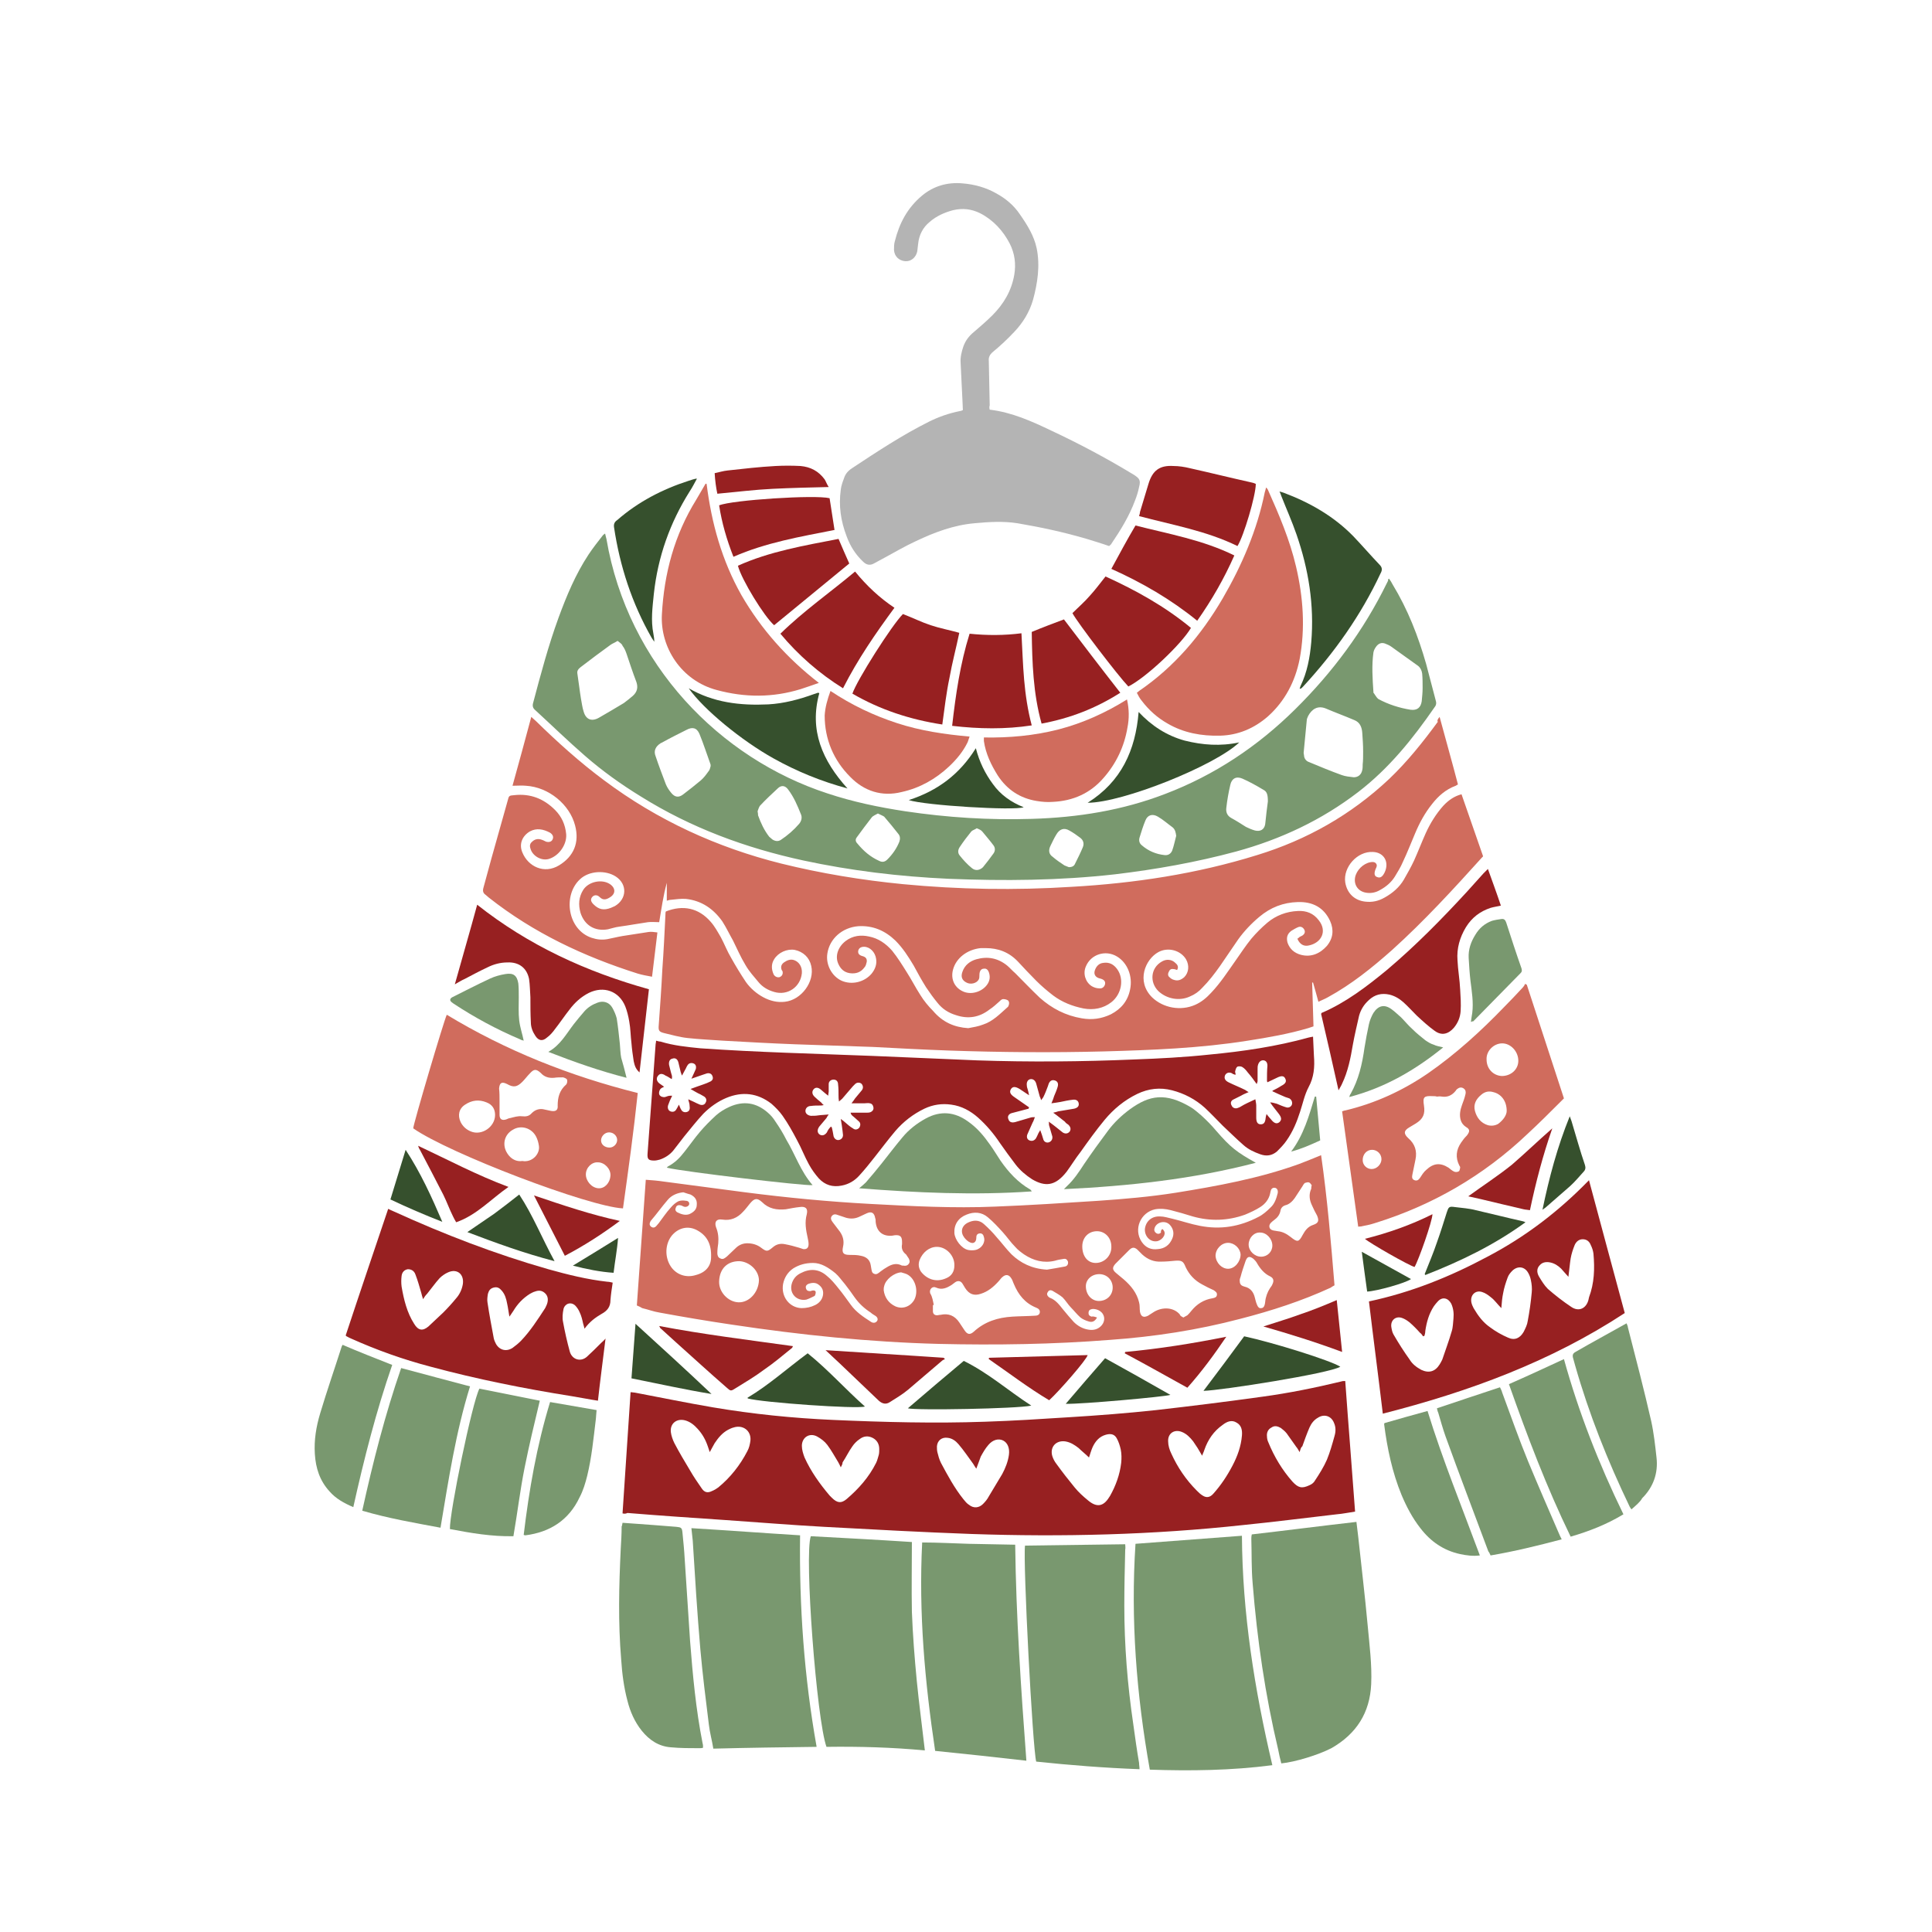 <?xml version="1.0" encoding="utf-8"?>
<!-- Generator: Adobe Illustrator 22.0.0, SVG Export Plug-In . SVG Version: 6.00 Build 0)  -->
<svg version="1.1" id="Calque_1" xmlns="http://www.w3.org/2000/svg" xmlns:xlink="http://www.w3.org/1999/xlink" x="0px" y="0px"
	 viewBox="0 0 432 432" style="enable-background:new 0 0 432 432;" xml:space="preserve">
<style type="text/css">
	.st0{fill:#066938;}
	.st1{fill:#9F1E29;}
	.st2{fill:#571419;}
	.st3{fill:none;}
	.st4{fill:#C68448;}
	.st5{fill:#8C633A;}
	.st6{fill:#D79A5D;}
	.st7{fill:#A5C0DF;}
	.st8{fill:#36502D;}
	.st9{fill:#C8261D;}
	.st10{fill:#808181;}
	.st11{fill:#519C37;}
	.st12{fill:#FCEE69;}
	.st13{fill:#EC8C37;}
	.st14{fill:#5877B1;}
	.st15{fill:#7B1523;}
	.st16{fill:#4F0D1C;}
	.st17{fill:#BF333D;}
	.st18{fill:#E7373D;}
	.st19{fill:#972021;}
	.st20{fill:#F2F2F2;}
	.st21{fill:#F3D4AA;}
	.st22{fill:#A67D52;}
	.st23{fill:#B59063;}
	.st24{fill:#020203;}
	.st25{fill:#FFFFFF;}
	.st26{fill:#E7E6E6;}
	.st27{fill:#9A9999;}
	.st28{fill:#B4B4B4;}
	.st29{fill:#C9913E;}
	.st30{fill:#D6A14D;}
	.st31{fill:#E2A1BC;}
	.st32{fill:#C1292E;}
	.st33{fill:#82171C;}
	.st34{fill:#CDCCCC;}
	.st35{fill:#D06C5D;}
	.st36{fill:#79986F;}
	.st37{fill:#DAA405;}
	.st38{fill:#EDCBA9;}
	.st39{fill:#405045;}
	.st40{fill:#8B2F2F;}
	.st41{fill:#1D2E1C;}
	.st42{fill:#D4BB78;}
	.st43{fill:#3C1014;}
	.st44{fill:#731633;}
	.st45{fill:#3F0D26;}
	.st46{fill:#E3EBF8;}
	.st47{fill:#D2DFEF;}
	.st48{fill:#B88E5C;}
	.st49{fill:#A81735;}
	.st50{fill:#4AA8A8;}
	.st51{fill:#94B947;}
	.st52{fill:#A8C4D3;}
	.st53{fill:#9F1A18;}
	.st54{fill:#4F6325;}
	.st55{fill:#BAC463;}
	.st56{fill:#8C694B;}
	.st57{fill:#8A9A66;}
	.st58{fill:#DDDDC3;}
	.st59{fill:#3F668A;}
	.st60{fill:#1B1B1B;}
	.st61{fill:#FFF0BA;}
	.st62{fill:#C69C6C;}
	.st63{fill:#603914;}
	.st64{fill:#114923;}
	.st65{fill:#961F27;}
	.st66{fill:#BB870E;}
	.st67{fill:#C51720;}
	.st68{fill:#449494;}
	.st69{fill:#417675;}
	.st70{fill:#ABCFAF;}
	.st71{fill:#66B2B0;}
	.st72{fill:#F9B03D;}
	.st73{fill:#754D24;}
	.st74{fill:#F6F6F6;}
	.st75{fill:#BA181A;}
	.st76{fill:#AD191C;}
	.st77{fill:#161515;}
	.st78{fill:#1E1E1C;}
	.st79{fill:#0E472B;}
	.st80{fill:#D3C29D;}
	.st81{fill:#CC2717;}
	.st82{fill:#A81916;}
	.st83{fill:#805129;}
	.st84{fill:#F39323;}
	.st85{fill:#B56B20;}
	.st86{fill:#E52629;}
	.st87{fill:#7B9EC7;}
	.st88{fill:#48515A;}
	.st89{fill:#DED3C6;}
	.st90{fill:#3B444E;}
	.st91{fill:#6189B1;}
	.st92{fill:#97B8D7;}
	.st93{fill:#715038;}
	.st94{fill:#A3282E;}
	.st95{fill:#110506;}
	.st96{fill:#F3E4D4;}
	.st97{fill:#F4DCC9;}
	.st98{fill:#676767;}
	.st99{fill:#E0EDF3;}
	.st100{fill:#90443F;}
	.st101{fill:#989389;}
	.st102{fill:#F0DABE;}
	.st103{fill:#4F382A;}
	.st104{fill:#009245;}
	.st105{fill:#064928;}
</style>
<g>
	<path class="st28" d="M221.3,91.6c5,0.6,9.4,2.6,13.8,4.7c6.2,2.9,12.2,6.1,18,9.6c0.2,0.1,0.3,0.2,0.5,0.3
		c1.2,0.8,1.5,1.2,1.1,2.7c-0.2,1-0.5,2-0.9,3c-1.3,3.5-3.2,6.6-5.3,9.7c-0.1,0.2-0.3,0.3-0.5,0.5c-1.7-0.6-3.4-1.1-5-1.6
		c-5.1-1.5-10.2-2.6-15.5-3.5c-3.2-0.5-6.4-0.3-9.6,0c-4.6,0.4-8.9,2-13.1,4c-2.4,1.1-4.6,2.4-7,3.7c-0.8,0.4-1.6,0.9-2.4,1.3
		c-0.9,0.5-1.7,0.3-2.4-0.4c-1.7-1.6-2.9-3.5-3.7-5.7c-1.3-3.4-1.8-6.8-1.3-10.4c0.1-0.9,0.4-1.7,0.7-2.5c0.3-1,0.9-1.7,1.8-2.3
		c5.6-3.7,11.2-7.4,17.2-10.4c2.2-1.1,4.5-1.9,7-2.4c0.2,0,0.3-0.1,0.6-0.2c0-0.8-0.1-1.6-0.1-2.3c-0.1-2.7-0.3-5.5-0.4-8.2
		c-0.1-1.3,0.2-2.5,0.6-3.7c0.5-1.4,1.3-2.4,2.4-3.3c1.4-1.2,2.8-2.4,4.1-3.7c2.5-2.5,4.3-5.5,4.9-9.1c0.4-2.4,0.1-4.7-1-6.9
		c-1.5-2.9-3.7-5.3-6.6-6.8c-2-1-4-1.2-6.1-0.7c-1.9,0.5-3.7,1.3-5.2,2.6c-1.6,1.3-2.4,3-2.6,4.9c-0.1,0.6-0.1,1.1-0.2,1.7
		c-0.3,1.4-1.4,2.3-2.7,2.2c-1.3-0.1-2.4-1-2.5-2.5c0-0.7,0-1.4,0.2-2c1-4,2.8-7.4,6-10.1c2.6-2.2,5.7-3.1,9.1-2.8
		c2.6,0.2,5.2,0.9,7.5,2.2c2.2,1.2,4,2.7,5.4,4.8c1.6,2.3,3.1,4.7,3.7,7.5c0.8,3.9,0.2,7.8-0.8,11.5c-0.8,2.8-2.3,5.2-4.2,7.2
		c-1.5,1.6-3.1,3.1-4.8,4.5c-0.7,0.6-1,1.2-0.9,2.1c0.1,3.3,0.1,6.5,0.2,9.8C221.2,91,221.2,91.2,221.3,91.6z"/>
	<g>
		<path class="st35" d="M321.9,160.3c1.4,5.2,2.8,10.1,4.1,15.1c-0.2,0.1-0.3,0.2-0.5,0.3c-2.2,0.8-3.9,2.3-5.3,4.1
			c-1.6,2-2.8,4.2-3.8,6.6c-0.9,2.1-1.7,4.2-2.7,6.3c-0.5,1.2-1.2,2.3-1.8,3.3c-0.8,1.3-2,2.3-3.3,3c-1,0.6-2.1,0.8-3.2,0.6
			c-1.7-0.3-2.7-1.7-2.4-3.4c0.3-1.6,1.8-3.1,3.4-3.4c0.5-0.1,1-0.1,1.3,0.3c0.3,0.4,0.1,0.8-0.1,1.2c-0.4,1-0.3,1.6,0.3,1.8
			c0.7,0.3,1.2,0,1.7-1c1.1-2.3-0.1-4.5-2.6-4.6c-3.5-0.2-6.7,3.4-6.2,6.8c0.4,2.4,2,4,4.4,4.3c1.6,0.2,3-0.1,4.4-0.9
			c1.8-1,3.3-2.3,4.3-4c0.8-1.4,1.6-2.8,2.3-4.3c0.9-2,1.7-4.1,2.6-6.1c1-2.2,2.3-4.3,3.9-6.1c1.3-1.4,2.6-2.2,4.1-2.6
			c1.6,4.6,3.2,9.2,4.8,13.8c0,0.1,0,0.2-0.1,0.2c-6.5,7.2-13,14.3-20.2,20.8c-4.5,4-9.1,7.7-14.4,10.6c-0.7,0.4-1.3,0.6-2.1,1
			c-0.4-1.5-0.8-2.9-1.2-4.3c-0.1,0-0.2,0-0.2,0c0.1,3.2,0.2,6.5,0.3,9.8c-0.4,0.1-0.8,0.3-1.2,0.4c-4.4,1.3-9,2.1-13.5,2.8
			c-10.7,1.7-21.5,2.1-32.2,2.4c-11.6,0.3-23.2,0.2-34.7-0.2c-5.6-0.2-11.3-0.5-16.9-0.8c-5.8-0.2-11.7-0.4-17.5-0.6
			c-5.3-0.2-10.6-0.5-16-0.8c-2.7-0.2-5.3-0.3-8-0.6c-1.8-0.2-3.5-0.7-5.2-1.1c-1.2-0.3-1.3-0.6-1.2-1.8c0.3-4.1,0.6-8.3,0.8-12.4
			c0.3-4.1,0.5-8.3,0.7-12.4c0-0.2,0-0.4,0.1-0.6c3.8-1.5,7.3-0.8,10,2.3c0.9,1,1.6,2.3,2.3,3.5c0.8,1.5,1.4,3.1,2.3,4.6
			c1,1.8,2.1,3.6,3.3,5.4c1,1.4,2.4,2.6,3.9,3.4c1.5,0.8,3.1,1.2,4.8,1c3.7-0.4,6.7-4.5,5.9-8c-0.4-1.9-1.8-3.2-3.7-3.6
			c-1.7-0.3-3.7,0.6-4.6,2.1c-0.7,1.1-0.6,2.3-0.1,3.4c0.3,0.5,0.8,0.7,1.3,0.6c0.5-0.2,0.8-0.6,0.7-1.2c0-0.1,0-0.2-0.1-0.2
			c-0.4-0.7-0.3-1.4,0.4-1.9c0.7-0.5,1.5-0.8,2.3-0.5c1.1,0.4,1.8,1.5,1.7,2.9c-0.3,3.1-3.2,5.1-6.2,4.2c-1.4-0.4-2.6-1.1-3.5-2.2
			c-1-1.2-2.1-2.4-2.9-3.8c-1.1-1.8-1.9-3.7-2.8-5.5c-0.8-1.4-1.5-2.9-2.4-4.3c-2-2.8-4.6-4.6-8.1-5c-1.1-0.1-2.3,0.1-3.4,0.2
			c-0.3,0-0.5,0.1-0.9,0.2c0-1.4,0-2.7,0-4c-0.8,2.9-1.2,5.8-1.7,8.8c-0.9,0-1.7-0.1-2.5,0c-2.1,0.3-4.2,0.7-6.4,1
			c-0.9,0.1-1.7,0.4-2.6,0.6c-2.9,0.5-5.2-0.9-6.1-3.7c-0.5-1.8-0.4-3.5,0.6-5.1c1.2-1.9,4.2-2.5,6-1.3c1.3,0.9,1.3,2.2-0.1,3
			c-0.8,0.5-1.5,0.6-2.2-0.1c-0.6-0.6-1.3-0.5-1.7,0c-0.4,0.5-0.3,1,0.3,1.6c1.2,1.2,2.3,1.4,3.9,0.8c0.3-0.1,0.6-0.3,0.9-0.4
			c2.7-1.6,2.8-4.9,0.2-6.6c-2.3-1.5-6-1.3-8,0.6c-3.9,3.6-2.8,11.3,2.6,13.1c1.2,0.4,2.3,0.5,3.5,0.3c1.1-0.2,2.2-0.5,3.4-0.7
			c1.9-0.3,3.8-0.6,5.8-0.9c0.6-0.1,1.2,0,2,0.1c-0.4,3.4-0.8,6.6-1.2,9.9c-1.1-0.2-2.2-0.4-3.2-0.7c-12-3.8-23.3-9.1-33.3-17
			c-0.2-0.2-0.5-0.4-0.7-0.6c-0.6-0.4-0.7-0.9-0.5-1.6c0.6-2.2,1.2-4.4,1.8-6.6c1.2-4.3,2.4-8.5,3.6-12.8c0.3-1.2,0.3-1.2,1.5-1.3
			c3.6-0.4,6.6,0.8,9.1,3.3c1.5,1.5,2.3,3.3,2.5,5.4c0.2,2.4-1.7,5-4,5.6c-1.7,0.4-3.6-0.8-4-2.4c-0.2-0.6-0.1-1.1,0.4-1.5
			c0.5-0.5,1.2-0.7,1.9-0.5c0.4,0.1,0.8,0.3,1.2,0.5c0.7,0.2,1.3,0,1.5-0.6c0.2-0.5,0-1-0.6-1.4c-1.5-0.8-3-1.1-4.5-0.3
			c-1.7,1-2.5,2.8-1.7,4.7c1.3,3.2,4.9,4.9,8.2,2.9c3.3-2,4.6-5.1,3.6-8.9c-1.2-4.7-5.9-8.6-11-8.9c-0.9-0.1-1.9,0-3,0
			c1.4-5.1,2.8-10.1,4.2-15.4c0.4,0.4,0.7,0.6,1,0.9c4.8,4.7,9.9,9.3,15.3,13.3c11.9,8.9,25.2,15,39.6,18.6c8.9,2.2,18,3.7,27.2,4.6
			c12.5,1.2,25.1,1.4,37.7,0.6c14.1-0.8,28-2.9,41.5-7.1c11.1-3.4,21-9,29.5-17c4.1-3.9,7.6-8.3,10.9-12.8
			C321.3,161.1,321.5,160.8,321.9,160.3z M263.2,216.9c-0.3-0.1-0.5-0.2-0.7-0.2c-0.5-0.1-0.9,0-1.1,0.5c-0.3,0.5-0.3,1,0.1,1.3
			c0.3,0.3,0.6,0.5,1,0.6c0.9,0.3,1.6,0,2.3-0.6c1-1,1.2-2.6,0.4-4c-1.2-2-4-2.8-6.2-1.6c-2.9,1.6-5,6.5-1.4,10.1
			c2.5,2.4,6.4,3.1,9.6,1.7c1.4-0.6,2.6-1.6,3.6-2.7c2.1-2.2,3.7-4.7,5.4-7.1c1.2-1.7,2.3-3.4,3.6-5c1.1-1.3,2.3-2.5,3.6-3.6
			c1.9-1.6,4.3-2.5,6.8-2.6c1.9-0.1,3.5,0.5,4.7,2.1c1.9,2.4,0.6,5-2.2,5.6c-1.2,0.3-2.1-0.3-2.6-1.5c0.2-0.1,0.4-0.3,0.5-0.4
			c0.2-0.1,0.4-0.2,0.6-0.3c0.6-0.4,0.7-0.9,0.4-1.4c-0.3-0.5-0.8-0.7-1.3-0.5c-0.5,0.2-1,0.5-1.5,0.8c-1,0.7-1.2,1.6-0.9,2.7
			c0.5,1.4,1.5,2.3,3,2.7c2.3,0.6,4.3-0.3,5.8-2c1.4-1.7,1.6-3.6,0.7-5.6c-1.4-3-3.9-4.3-7.2-4.2c-3.3,0.1-6.1,1.2-8.6,3.3
			c-1.8,1.5-3.4,3.2-4.7,5c-1.4,2-2.7,4-4.1,6c-1.2,1.7-2.5,3.4-4,4.9c-0.7,0.8-1.7,1.5-2.7,1.9c-2.3,1.1-5.2,0.6-7.1-1.2
			c-2-2-1.7-5.2,0.8-6.6c1-0.6,2.2-0.5,3,0.3C263.3,215.7,263.6,216.2,263.2,216.9z M220.4,212c-0.4,0-0.7,0-1.1,0
			c-3,0.3-5.5,2.2-6.2,4.8c-0.6,2.2,0.4,4.2,2.5,5c1.9,0.7,4.3-0.2,5.3-1.9c0.4-0.7,0.5-1.4,0.3-2.2c-0.2-0.8-0.6-1.2-1.2-1.1
			c-0.6,0-1,0.5-1,1.4c0,0.4,0,0.8-0.2,1.1c-0.5,0.8-1.8,1.1-2.7,0.6c-1-0.5-1.3-1.3-0.9-2.4c0.5-1.5,1.7-2.4,3.1-2.8
			c2.5-0.7,4.8-0.3,6.9,1.4c0.6,0.5,1.2,1.2,1.8,1.7c1.8,1.8,3.6,3.7,5.5,5.5c2.7,2.4,5.8,4,9.4,4.6c2.3,0.4,4.4,0.1,6.5-0.9
			c2.3-1.2,3.8-3,4.3-5.6c0.6-2.9-0.6-5.9-2.9-7.3c-2.6-1.6-5.9-0.5-7,2.2c-0.7,1.6-0.1,3.5,1.3,4.4c0.5,0.3,1.1,0.5,1.7,0.5
			c0.7,0.1,1.2-0.4,1.3-1c0.1-0.6-0.3-1-1.1-1.2c-1-0.2-1.5-0.9-1.2-1.8c0.3-0.9,0.9-1.6,1.9-1.7c1.3-0.2,2.3,0.3,3.1,1.4
			c1.6,2.2,1,5.6-1.3,7.4c-1.8,1.4-4,1.8-6.2,1.4c-2.5-0.5-4.8-1.4-6.8-2.9c-1.3-1-2.6-2.1-3.8-3.3c-1.4-1.4-2.8-2.9-4.1-4.3
			C225.6,212.9,223.2,212,220.4,212z M216.5,229.9c1.1-0.2,2.3-0.4,3.3-0.8c2.2-0.7,3.8-2.4,5.5-3.9c0.1-0.1,0.2-0.2,0.2-0.3
			c0.2-0.4,0.2-0.9-0.1-1.2c-0.3-0.2-0.7-0.3-1.1-0.3c-0.3,0-0.6,0.3-0.8,0.5c-0.7,0.6-1.4,1.3-2.2,1.8c-2.3,1.8-4.8,2.2-7.5,1.3
			c-1.7-0.5-3.1-1.4-4.2-2.8c-0.9-1.1-1.7-2.2-2.5-3.4c-1-1.6-1.9-3.2-2.8-4.9c-1.2-2-2.4-3.9-4.1-5.6c-2.3-2.2-5-3.4-8.3-3.2
			c-3.6,0.3-6.4,2.8-6.9,6.1c-0.4,2.5,1,5.1,3.2,6.1c2.3,1,5.1,0.3,6.7-1.6c0.8-1,1.2-2.1,1-3.3c-0.2-1.5-1.4-2.7-2.7-2.7
			c-0.8,0-1.2,0.4-1.3,0.9c-0.1,0.6,0.2,1,1,1.2c0.7,0.2,1,0.6,0.9,1.3c-0.1,0.4-0.2,0.9-0.5,1.2c-0.8,1.1-1.9,1.5-3.3,1.3
			c-1.3-0.2-2.1-1-2.6-2.2c-0.7-1.7,0-3.7,1.7-5c1.6-1.2,3.4-1.4,5.2-1c2.1,0.4,3.8,1.6,5.2,3.2c1.2,1.5,2.2,3.1,3.2,4.7
			c1.1,1.7,2,3.5,3.1,5.2c0.8,1.3,1.8,2.5,2.8,3.5C210.8,228.6,213.4,229.7,216.5,229.9z"/>
		<path class="st36" d="M310.6,129.4c0.3,0.4,0.6,0.9,0.8,1.3c3.4,5.6,5.7,11.5,7.5,17.8c0.7,2.6,1.4,5.3,2.1,8
			c0.2,0.6,0.2,1.1-0.2,1.6c-4.9,7.1-10.2,13.7-17.1,19c-8.2,6.3-17.4,10.6-27.3,13.3c-8.9,2.4-17.9,4-27.1,5.1
			c-12.4,1.4-24.8,1.5-37.2,1c-11-0.5-21.8-1.8-32.5-4.1c-12.9-2.8-25.1-7.3-36.3-14.3c-4.4-2.7-8.6-5.7-12.5-9.1
			c-3.8-3.3-7.4-6.8-11.1-10.2c-0.5-0.4-0.7-0.9-0.5-1.6c1.7-6.4,3.4-12.8,5.7-19.1c1.8-4.9,3.8-9.7,6.7-14.1c1-1.5,2.1-2.9,3.2-4.3
			c0.1-0.1,0.2-0.2,0.5-0.4c0.1,0.5,0.2,0.8,0.3,1.2c4.8,28.2,25.5,49.1,49.4,56.9c5.7,1.9,11.5,3.1,17.4,4c9.4,1.4,18.8,2,28.3,1.7
			c10.3-0.3,20.3-1.9,29.9-5.6c11-4.2,20.6-10.6,29-18.9c8.4-8.3,15.3-17.6,20.5-28.2c0.1-0.2,0.2-0.4,0.3-0.6
			C310.3,129.6,310.4,129.5,310.6,129.4z M304.8,168C304.8,168,304.9,168,304.8,168c0-1.4-0.1-2.8-0.2-4.2c-0.1-1.2-0.5-2.3-1.8-2.8
			c-2.1-0.9-4.3-1.7-6.4-2.6c-1.8-0.7-3.1,0.2-3.9,1.7c-0.1,0.3-0.3,0.6-0.3,0.9c-0.2,2.4-0.5,4.9-0.7,7.3c0,0.3,0.1,0.5,0.1,0.8
			c0.1,0.6,0.5,1.1,1.1,1.3c2.4,1,4.8,2,7.3,2.9c0.8,0.3,1.8,0.4,2.7,0.5c1,0,1.7-0.6,1.9-1.6c0.1-0.4,0.1-0.9,0.1-1.3
			C304.8,170.1,304.8,169.1,304.8,168z M138.1,143.3c-0.6,0.4-1.2,0.6-1.6,0.9c-2.2,1.6-4.5,3.3-6.7,5c-0.5,0.4-0.8,0.8-0.7,1.4
			c0.3,1.9,0.5,3.8,0.8,5.6c0.2,1,0.3,2,0.6,2.9c0.5,1.8,1.8,2.3,3.4,1.4c1.9-1.1,3.8-2.2,5.6-3.3c0.7-0.5,1.4-1.1,2-1.6
			c1-0.9,1.2-1.9,0.8-3.1c-0.8-2.1-1.5-4.2-2.2-6.3c-0.2-0.6-0.5-1.3-0.9-1.8C139.1,144,138.6,143.7,138.1,143.3z M158.9,171.3
			c0-0.3,0-0.4-0.1-0.6c-0.8-2.2-1.5-4.4-2.4-6.6c-0.6-1.4-1.6-1.6-2.9-0.9c-1.8,0.9-3.6,1.8-5.4,2.8c-0.1,0.1-0.3,0.1-0.4,0.2
			c-1.1,0.7-1.6,1.7-1.1,2.9c0.7,2.1,1.5,4.2,2.3,6.3c0.3,0.7,0.7,1.3,1.2,1.9c0.8,1,1.7,1.1,2.7,0.3c1.3-1,2.6-2,3.9-3.1
			c0.7-0.6,1.2-1.3,1.7-2C158.7,172.2,158.8,171.7,158.9,171.3z M318.1,153.8C318.2,153.8,318.2,153.8,318.1,153.8
			c0-1.1,0-2.1-0.1-3.2c-0.1-0.7-0.4-1.3-0.9-1.7c-2-1.4-4-2.9-6-4.3c-0.4-0.3-0.9-0.5-1.4-0.7c-0.8-0.3-1.5,0-2,0.7
			c-0.3,0.4-0.5,0.8-0.6,1.3c-0.4,2.9-0.2,5.9,0,8.8c0,0.1,0,0.3,0.1,0.3c0.3,0.4,0.6,1,1,1.3c2.2,1.2,4.7,2,7.2,2.4
			c1.5,0.2,2.3-0.5,2.5-1.9C318,155.8,318.1,154.8,318.1,153.8z M283.5,179.2c0-1.5-0.2-2.2-1-2.6c-1.5-0.9-3.1-1.8-4.7-2.5
			c-1.4-0.6-2.4,0-2.7,1.4c-0.4,1.7-0.7,3.4-0.9,5.2c-0.1,0.9,0.2,1.7,1.1,2.2c1.1,0.6,2.2,1.3,3.3,2c0.6,0.3,1.3,0.6,2,0.8
			c1.2,0.3,2.1-0.2,2.3-1.4C283.1,182.4,283.3,180.6,283.5,179.2z M169.4,181.4c0.1,0.5,0.1,0.7,0.1,0.9c0.6,1.7,1.4,3.4,2.5,4.8
			c0.2,0.2,0.5,0.4,0.7,0.6c0.6,0.4,1.3,0.5,1.9,0.1c1.5-1,2.9-2.2,4.1-3.6c0.5-0.6,0.7-1.4,0.4-2.1c-0.8-2-1.6-3.9-2.9-5.6
			c-0.6-0.8-1.4-1-2.2-0.3c-1.4,1.3-2.8,2.6-4.1,4C169.7,180.5,169.5,181.1,169.4,181.4z M196.3,181.9c-0.5,0.3-1.1,0.5-1.4,0.9
			c-1.1,1.4-2.2,2.9-3.3,4.4c-0.4,0.5-0.3,1,0.1,1.4c1.4,1.7,2.9,3,4.9,3.9c0.6,0.3,1.2,0.3,1.8-0.3c1.2-1.2,2.1-2.5,2.7-4
			c0.2-0.6,0.2-1.2-0.2-1.7c-1-1.3-2.1-2.6-3.2-3.9C197.4,182.4,196.9,182.2,196.3,181.9z M263,186.9c-0.1-0.7-0.2-1.4-0.8-1.9
			c-1.1-0.8-2.1-1.7-3.3-2.4c-1.2-0.7-2.3-0.4-2.8,0.9c-0.5,1.2-0.9,2.5-1.3,3.8c-0.2,0.7,0,1.3,0.5,1.7c1.5,1.3,3.2,2,5.1,2.2
			c0.8,0.1,1.4-0.3,1.7-1C262.5,189.1,262.7,188,263,186.9z M218.4,185.2c-0.4,0.3-0.9,0.4-1.2,0.7c-0.9,1.1-1.8,2.3-2.6,3.5
			c-0.4,0.6-0.5,1.3,0,1.9c0.8,1,1.7,2,2.7,2.8c0.8,0.7,1.8,0.5,2.5-0.2c0.8-1,1.6-2,2.3-3c0.4-0.5,0.5-1.2,0.1-1.8
			c-0.8-1.1-1.7-2.1-2.5-3.1C219.4,185.6,218.9,185.4,218.4,185.2z M239,193.9c0.8,0,1.2-0.3,1.4-0.8c0.6-1.2,1.2-2.4,1.7-3.6
			c0.4-0.9,0.1-1.7-0.6-2.2c-0.8-0.6-1.5-1.1-2.4-1.6c-1.2-0.7-2.2-0.3-2.9,0.9c-0.5,0.8-0.9,1.7-1.3,2.5c-0.5,1-0.4,1.9,0.5,2.5
			c0.8,0.7,1.7,1.3,2.6,1.9C238.4,193.7,238.8,193.8,239,193.9z"/>
		<g>
			<path class="st19" d="M139.2,338.4c0.6-9.1,1.2-18,1.8-27.1c0.4,0,0.8,0.1,1,0.1c5.8,1.1,11.6,2.3,17.5,3.3
				c8.9,1.5,17.8,2.4,26.8,2.8c11.3,0.5,22.7,0.8,34,0.4c6.2-0.2,12.5-0.6,18.7-1c6.5-0.4,13-0.9,19.5-1.6c7.9-0.9,15.9-1.9,23.8-3
				c5.9-0.8,11.8-2,17.6-3.4c0.3-0.1,0.5-0.1,0.9-0.1c0.7,9.8,1.5,19.5,2.2,29.2c-1.4,0.2-2.8,0.5-4.1,0.6c-7,0.8-13.9,1.7-20.9,2.4
				c-20.2,2.2-40.5,2.7-60.8,2c-11-0.4-22-1-33-1.6c-7.3-0.4-14.5-1-21.8-1.5c-7.4-0.5-14.8-1-22.1-1.6
				C139.9,338.5,139.6,338.5,139.2,338.4z M158.7,324.7c-0.2-0.6-0.3-0.9-0.4-1.2c-0.5-1.5-1.2-2.8-2.3-4c-0.8-0.9-1.7-1.6-2.8-1.9
				c-1.9-0.5-3.4,0.7-3.2,2.6c0.1,0.8,0.4,1.7,0.8,2.5c1.1,2.1,2.3,4.1,3.5,6.1c0.8,1.4,1.7,2.7,2.6,4c0.6,0.9,1.3,1.1,2.3,0.6
				c0.5-0.2,1-0.5,1.4-0.8c2.7-2.2,4.9-5,6.5-8.1c0.4-0.7,0.6-1.6,0.7-2.4c0.2-2.2-1.7-3.6-3.8-2.9c-0.4,0.1-0.8,0.3-1.2,0.5
				c-1.3,0.7-2.2,1.8-3,3C159.5,323.3,159.1,323.9,158.7,324.7z M268.8,325.5c-0.4-0.7-0.7-1.2-1-1.7c-0.3-0.5-0.7-1-1-1.5
				c-0.7-0.9-1.5-1.7-2.5-2.1c-1.7-0.7-3.2,0.3-3.1,2.1c0,0.9,0.3,1.9,0.7,2.7c1.4,3.1,3.3,5.9,5.7,8.3c0.4,0.4,0.8,0.8,1.3,1.1
				c0.9,0.6,1.7,0.4,2.4-0.4c1.7-1.9,3.1-4,4.3-6.3c1.1-2.1,1.9-4.3,2.1-6.7c0.1-1.2-0.1-2.3-1.2-2.9c-1.1-0.7-2.2-0.2-3.1,0.5
				c-2,1.4-3.3,3.3-4.1,5.6C269.2,324.6,269,324.9,268.8,325.5z M243.5,325.9c-0.8-0.8-1.6-1.4-2.3-2.1c-0.9-0.7-1.8-1.3-3-1.5
				c-2.1-0.3-3.5,1.3-2.9,3.3c0.2,0.6,0.5,1.2,0.9,1.7c1.3,1.8,2.7,3.6,4.1,5.3c0.9,1.1,1.9,2,3,2.9c1.9,1.6,3.4,1.4,4.7-0.7
				c0.1-0.1,0.1-0.2,0.2-0.3c1.3-2.3,2.2-4.8,2.5-7.4c0.1-1,0.1-2-0.1-3c-0.2-0.9-0.5-1.8-0.9-2.5c-0.5-0.9-1.3-1.1-2.4-0.8
				c-1.5,0.4-2.4,1.5-3,2.8C244,324.3,243.8,325,243.5,325.9z M188,328.1c-0.2-0.5-0.4-0.8-0.6-1.2c-0.8-1.3-1.5-2.6-2.4-3.8
				c-0.6-0.8-1.4-1.4-2.3-1.9c-1.7-0.9-3.4,0.2-3.4,2.1c0,0.9,0.3,1.8,0.6,2.6c1.4,3.1,3.4,5.9,5.6,8.5c0.2,0.2,0.3,0.3,0.5,0.5
				c1.2,1.2,2.1,1.3,3.3,0.3c2.7-2.3,5-4.9,6.6-8.1c0.3-0.6,0.4-1.2,0.6-1.8c0.1-0.4,0.1-0.9,0.1-1.3c0-1.1-0.5-2-1.5-2.5
				c-1-0.5-2-0.4-2.9,0.3c-0.6,0.4-1.2,1-1.6,1.6c-0.8,1.1-1.4,2.4-2.2,3.6C188.4,327.4,188.2,327.7,188,328.1z M218.3,328.4
				c-0.3-0.4-0.5-0.8-0.7-1.1c-1.1-1.5-2.1-3-3.3-4.4c-0.6-0.7-1.4-1.3-2.4-1.4c-1.3-0.2-2.3,0.6-2.4,1.9c0,0.4,0,0.9,0.1,1.3
				c0.2,0.8,0.4,1.6,0.8,2.4c1.5,2.8,3,5.6,5,8.1c0.4,0.5,0.8,1,1.3,1.3c1,0.8,2.2,0.7,3.1-0.2c0.5-0.5,1-1.1,1.3-1.7
				c1-1.7,2-3.3,3-5c0.7-1.3,1.3-2.8,1.5-4.3c0.2-1.5-0.3-2.7-1.3-3.2c-1-0.5-2.3-0.2-3.3,1c-0.7,0.8-1.2,1.7-1.7,2.6
				C219,326.5,218.7,327.4,218.3,328.4z M290.6,324.7c-0.3-0.5-0.5-0.9-0.7-1.1c-0.7-1-1.5-2.1-2.2-3.1c-0.4-0.5-0.8-0.8-1.3-1.2
				c-0.7-0.4-1.4-0.6-2.1-0.1c-0.8,0.4-1.1,1.2-1,2c0,0.4,0.1,0.9,0.3,1.3c1.3,3.2,3.1,6.2,5.4,8.8c1.3,1.4,2.1,1.6,3.8,0.8
				c0.5-0.2,1-0.6,1.2-1c1-1.5,2-3.1,2.7-4.7c0.7-1.7,1.2-3.5,1.7-5.3c0.3-1,0.3-2-0.1-2.9c-0.6-1.6-2.2-2.1-3.6-1.2
				c-0.9,0.5-1.5,1.3-1.9,2.2c-0.6,1.4-1.1,2.8-1.6,4.2C290.9,323.6,290.8,324,290.6,324.7z"/>
			<path class="st19" d="M133.7,313.2c-2-0.3-3.9-0.7-5.8-1c-10.7-1.7-21.2-3.8-31.6-6.6c-6.1-1.6-12-3.7-17.8-6.3
				c-0.3-0.1-0.6-0.3-1-0.5c-0.1,0-0.1-0.1-0.2-0.2c3.1-9.4,6.3-18.8,9.5-28.3c0.4,0.2,0.8,0.4,1.3,0.6c11.2,5.1,22.6,9.5,34.5,12.9
				c4.3,1.2,8.7,2.3,13.2,2.8c0.4,0,0.7,0.1,1.2,0.2c-0.2,1.3-0.4,2.6-0.5,3.9c0,1.5-0.7,2.4-2,3.1c-1.4,0.8-2.7,1.8-3.8,3.3
				c-0.1-0.4-0.2-0.8-0.3-1.1c-0.2-0.9-0.4-1.8-0.8-2.6c-0.2-0.5-0.6-1.1-1-1.5c-1-0.9-2.3-0.4-2.6,0.8c-0.2,1-0.3,2-0.1,2.9
				c0.4,2.2,0.9,4.4,1.5,6.6c0.5,1.8,2.4,2.4,3.8,1.2c1.1-1,2.1-2,3.2-3.1c0.3-0.3,0.6-0.5,1-1C134.8,304.2,134.2,308.7,133.7,313.2
				z M113.9,294.4c-0.2-1.1-0.3-2-0.5-2.9c-0.2-1.1-0.5-2.1-1.2-2.9c-0.5-0.6-1-0.9-1.8-0.7c-0.8,0.2-1.1,0.7-1.3,1.4
				c-0.1,0.6-0.2,1.3-0.1,1.9c0.4,2.7,0.9,5.3,1.4,8c0.1,0.5,0.3,0.9,0.5,1.3c0.8,1.4,2.3,1.8,3.7,0.9c0.7-0.5,1.3-1,1.9-1.6
				c2.1-2.2,3.7-4.7,5.4-7.3c0.2-0.4,0.4-0.8,0.5-1.2c0.2-0.8,0.1-1.6-0.6-2.2c-0.7-0.6-1.4-0.6-2.2-0.3c-0.4,0.1-0.7,0.3-1.1,0.5
				c-1.6,1-2.8,2.3-3.7,3.8C114.5,293.5,114.3,293.9,113.9,294.4z M94.6,290.5c-0.2-0.6-0.3-1-0.4-1.4c-0.4-1.4-0.8-2.8-1.3-4.1
				c-0.3-0.9-1-1.2-1.7-1.2c-0.7,0.1-1.3,0.6-1.4,1.5c-0.1,0.8-0.1,1.6,0,2.4c0.5,2.9,1.2,5.8,2.8,8.3c0.9,1.5,1.9,1.7,3.2,0.6
				c1.1-1,2.2-2.1,3.3-3.1c1-1,2-2.1,2.9-3.2c0.8-0.9,1.3-2,1.5-3.2c0.3-2.2-1.3-3.5-3.3-2.6c-0.7,0.3-1.4,0.8-1.9,1.3
				c-1,1.1-1.9,2.4-2.8,3.5C95.1,289.7,94.9,290,94.6,290.5z"/>
			<path class="st19" d="M355.3,263.9c2.7,10,5.3,19.8,8,29.7c-16.6,10.9-34.9,17.6-54.1,22.5c-1-8.4-2.1-16.7-3.1-25.1
				c9.4-2,18.1-5.5,26.5-10C341,276.6,348.5,270.9,355.3,263.9z M318.5,298.7c-0.1,0-0.2,0.1-0.3,0.1c-0.2-0.3-0.4-0.6-0.7-0.8
				c-0.7-0.8-1.5-1.6-2.3-2.3c-0.5-0.4-1.1-0.8-1.7-1c-1.4-0.5-2.6,0.5-2.4,2c0.1,0.6,0.2,1.2,0.5,1.7c1.1,1.9,2.3,3.8,3.6,5.6
				c0.6,1,1.5,1.7,2.6,2.3c1.7,0.8,3.1,0.4,4.1-1.2c0.2-0.3,0.4-0.7,0.6-1.1c0.7-2.1,1.5-4.2,2.1-6.3c0.3-0.9,0.3-2,0.4-2.9
				c0.1-1.1,0-2.2-0.5-3.3c-0.7-1.3-2-1.6-3-0.5c-0.3,0.3-0.6,0.7-0.9,1.1c-1.1,1.7-1.6,3.5-1.9,5.5
				C318.7,298,318.6,298.4,318.5,298.7z M335.7,292.5c-0.9-0.9-1.5-1.8-2.3-2.4c-0.6-0.5-1.3-1-2-1.2c-1.5-0.5-2.7,0.7-2.4,2.3
				c0.1,0.5,0.3,0.9,0.5,1.3c1,1.7,2.1,3.2,3.7,4.3c1.2,0.9,2.6,1.7,4,2.3c1.5,0.7,2.7,0.1,3.5-1.3c0.4-0.8,0.8-1.6,0.9-2.4
				c0.4-2.1,0.7-4.2,0.9-6.4c0.1-0.9,0-1.9-0.2-2.8c-0.1-0.5-0.3-1.1-0.6-1.6c-0.8-1.4-2.3-1.6-3.5-0.5c-0.5,0.5-0.9,1-1.1,1.6
				c-0.4,1.1-0.8,2.3-1,3.5C335.9,290.1,335.8,291.2,335.7,292.5z M350.7,285.5c-0.6-0.7-1.1-1.2-1.6-1.8c-0.7-0.7-1.5-1.2-2.4-1.4
				c-0.9-0.2-1.8-0.1-2.4,0.6c-0.7,0.7-0.7,1.6-0.2,2.5c0.6,1,1.2,2,2,2.8c1.6,1.4,3.4,2.8,5.2,4c1.7,1.2,3.4,0.4,3.9-1.6
				c0-0.2,0.1-0.3,0.1-0.5c1.2-3.2,1.3-6.4,1-9.8c-0.1-0.7-0.3-1.3-0.6-1.9c-0.3-0.8-0.9-1.3-1.8-1.3c-0.9,0-1.5,0.6-1.8,1.3
				c-0.4,1-0.7,1.9-0.9,3C351,282.7,350.9,284,350.7,285.5z"/>
		</g>
		<g>
			<path class="st35" d="M142.4,291.9c0.7-9.4,1.3-18.7,2-28.1c1.4,0.1,2.7,0.2,4,0.4c6.1,0.8,12.2,1.6,18.2,2.4
				c9.3,1.2,18.7,2.1,28,2.6c9.3,0.5,18.6,1,27.9,0.6c7.7-0.3,15.4-0.8,23.1-1.3c5.8-0.4,11.6-0.9,17.3-1.8
				c9.3-1.5,18.6-3.2,27.5-6.4c1.6-0.6,3.3-1.3,5-2c1.4,9.7,2.2,19.4,3,29.1c-0.3,0.2-0.6,0.3-0.8,0.5c-6.5,3-13.3,5.2-20.3,7
				c-9.5,2.5-19.2,4-29.1,4.7c-12.7,1-25.5,1.2-38.3,0.9c-15.5-0.4-30.9-2-46.2-4.3c-5.4-0.8-10.8-1.7-16.2-2.7
				c-1.3-0.2-2.6-0.7-3.9-1C143.3,292.3,142.9,292.1,142.4,291.9z M264.6,294.6c0.3-0.2,0.6-0.3,0.9-0.5c0.3-0.3,0.6-0.6,0.9-1
				c1.2-1.5,2.8-2.5,4.7-2.8c0.5-0.1,0.9-0.2,1-0.7c0.1-0.6-0.3-0.8-0.7-1.1c-0.9-0.4-1.7-0.8-2.6-1.3c-1.7-0.9-2.9-2.2-3.7-3.9
				c-0.5-1.3-0.9-1.5-2.3-1.4c-1,0.1-2.1,0.2-3.1,0.2c-1.7,0.1-3.1-0.5-4.3-1.6c-0.4-0.4-0.7-0.7-1.1-1.1c-0.7-0.6-1.2-0.5-1.8,0.1
				c-1,1-2.1,2.1-3.1,3.1c-0.7,0.8-0.7,1.3,0.1,2c0.6,0.5,1.2,1,1.8,1.5c1.6,1.4,2.9,3,3.4,5.1c0.2,0.7,0.1,1.4,0.2,2.1
				c0.2,1.1,0.8,1.4,1.8,0.9c0.5-0.3,0.9-0.6,1.4-0.9c1.9-1.1,4.3-1,5.7,0.6C263.9,294.3,264.3,294.4,264.6,294.6z M160.4,280.2
				c0,0.4,0.1,1,0.7,1.2c0.6,0.3,1-0.1,1.5-0.5c0.7-0.7,1.4-1.3,2.1-2c0.7-0.6,1.5-0.9,2.4-0.9c1.1,0,2.2,0.3,3.1,1
				c1.2,0.9,1.4,0.9,2.6-0.1c0.8-0.7,1.7-0.9,2.7-0.7c1.1,0.2,2.2,0.5,3.2,0.8c0.3,0.1,0.6,0.2,0.9,0.3c0.8,0.1,1.2-0.3,1.2-1.1
				c0-0.5-0.1-0.9-0.2-1.4c-0.4-1.8-0.7-3.5-0.2-5.3c0.3-1.3-0.3-1.8-1.6-1.6c-1,0.1-2,0.3-3.1,0.5c-2,0.2-3.8-0.1-5.3-1.6
				c-1.1-1-1.7-0.9-2.7,0.3c-0.5,0.6-1,1.3-1.6,1.9c-1.2,1.3-2.7,2-4.6,1.7c-1.3-0.2-1.8,0.5-1.4,1.7c0.5,1.2,0.6,2.4,0.5,3.6
				C160.5,278.7,160.4,279.4,160.4,280.2z M208.8,291.8c-0.1,0-0.1,0-0.2,0c0,0.5,0,1,0,1.4c0,0.6,0.4,0.9,0.9,0.9
				c0.3,0,0.5-0.1,0.8-0.1c1.8-0.4,3.2,0.2,4.2,1.7c0.4,0.6,0.8,1.2,1.2,1.8c0.6,0.9,1.2,1,2,0.3c2.5-2.3,5.4-3.2,8.7-3.4
				c1.6-0.1,3.3-0.1,4.9-0.2c0.5,0,1.1-0.1,1.2-0.7c0.1-0.6-0.3-0.9-0.8-1.1c-2.5-1-4-2.9-5-5.3c-0.2-0.4-0.3-0.9-0.6-1.3
				c-0.5-0.8-1.2-0.9-1.9-0.3c-0.4,0.3-0.6,0.7-1,1.1c-1.1,1.2-2.3,2.2-3.9,2.7c-1.5,0.5-2.6,0.1-3.5-1.3c-0.2-0.3-0.4-0.7-0.6-1
				c-0.4-0.6-1-0.7-1.6-0.3c-0.3,0.2-0.5,0.4-0.8,0.6c-1.1,0.7-2.2,1.2-3.5,0.6c-0.8-0.4-1.6,0.4-1.3,1.3
				C208.5,290,208.6,290.9,208.8,291.8z M201.7,278.2c0-0.1,0-0.3,0-0.5c0-1.2-0.4-1.6-1.6-1.5c-0.2,0-0.4,0.1-0.6,0.1
				c-2.1,0.2-3.5-0.9-3.7-3.1c0-0.3,0-0.6-0.1-0.8c-0.2-1.2-0.8-1.6-1.9-1.1c-0.5,0.2-1,0.5-1.5,0.7c-1,0.5-2,0.6-3.1,0.3
				c-0.6-0.2-1.2-0.4-1.8-0.6c-0.5-0.2-1-0.3-1.4,0.2c-0.4,0.5-0.1,1,0.2,1.4c0.5,0.7,1.1,1.4,1.6,2.1c0.7,1,1,2.1,0.7,3.4
				c-0.3,1.4,0.1,1.8,1.5,1.8c0.8,0,1.7,0,2.5,0.2c1.1,0.2,2,0.8,2.2,2.1c0,0.2,0.1,0.4,0.1,0.6c0.1,0.5,0.1,1.1,0.6,1.3
				c0.6,0.3,1-0.1,1.5-0.5c0.5-0.4,1-0.7,1.5-1c1-0.6,2-0.9,3.1-0.4c0.1,0.1,0.3,0.1,0.5,0.1c0.5,0.1,0.9,0,1.2-0.4
				c0.3-0.4,0.2-0.8,0-1.2c-0.2-0.3-0.4-0.6-0.6-0.9C201.8,279.9,201.5,279.1,201.7,278.2z M259.9,274.8c0.6,0.5,0.6,1,0.4,1.5
				c-0.3,0.6-0.8,1-1.4,1.2c-1.6,0.4-3-1-2.9-2.7c0.2-1.7,1.5-2.9,3.4-2.8c0.9,0,1.8,0.3,2.7,0.5c2.1,0.5,4.1,1.2,6.2,1.6
				c4.6,0.9,8.9,0.2,13.1-2c1-0.5,1.9-1.3,2.7-2.1c0.9-0.8,1.3-2,1.6-3.2c0.1-0.6-0.1-1.1-0.6-1.2c-0.6-0.1-0.9,0.3-1,0.8
				c0,0.2-0.1,0.3-0.1,0.5c-0.3,1.3-1.1,2.3-2.2,3c-1.1,0.7-2.2,1.2-3.4,1.7c-3.9,1.4-7.8,1.5-11.7,0.4c-1.6-0.5-3.3-1-4.9-1.4
				c-1.2-0.3-2.3-0.4-3.5-0.2c-3.3,0.7-4.9,4.5-3,7.3c0.9,1.3,2.1,1.8,3.6,1.6c1.5-0.1,2.6-0.9,3.2-2.3c0.5-1.1,0.3-2.2-0.5-3.1
				c-1-1.1-2.9-0.7-3.4,0.6c-0.2,0.5-0.1,0.9,0.3,1.2c0.4,0.3,0.8,0.2,1.1-0.1C259.5,275.2,259.7,275,259.9,274.8z M159,281.1
				c0.1-2.9-0.9-4.8-3.1-6c-2-1.1-4.2-0.6-5.7,1.2c-1.5,1.9-1.6,4.8-0.2,6.9c1.2,1.8,3.4,2.6,5.6,1.9C157.9,284.5,159,283,159,281.1
				z M181.8,282.4c-1.7,0-3.1,0.4-4.4,1.2c-1.2,0.8-2,2-2.3,3.5c-0.5,2.8,1.4,5.3,4.1,5.4c1.1,0,2.1-0.2,3.1-0.7
				c0.8-0.4,1.5-1.1,1.7-2.1c0.2-1-0.1-1.8-0.9-2.4c-0.7-0.6-1.6-0.5-2.4-0.2c-0.4,0.2-0.6,0.5-0.5,0.9c0.1,0.5,0.4,0.7,0.9,0.7
				c0.1,0,0.2,0,0.4-0.1c0.4-0.1,0.8-0.1,0.9,0.3c0,0.3-0.1,0.8-0.3,0.9c-0.6,0.3-1.2,0.6-1.8,0.8c-2.1,0.4-3.8-1.3-3.3-3.4
				c0.3-1.2,1-2,2-2.5c2.1-1.1,4.1-1,5.9,0.6c1,0.8,1.8,1.8,2.6,2.8c1,1.2,1.8,2.4,2.7,3.6c1.2,1.7,2.9,2.8,4.6,3.9
				c0.5,0.3,1,0.2,1.3-0.2c0.3-0.4,0.1-0.9-0.4-1.2c-0.3-0.2-0.7-0.4-1-0.7c-1.4-0.9-2.6-2-3.6-3.4c-0.7-1-1.4-2-2.2-3
				c-0.7-0.8-1.3-1.7-2.1-2.4C185.2,283.4,183.6,282.4,181.8,282.4z M293.3,265c-0.2-0.2-0.3-0.5-0.6-0.6c-0.2-0.1-0.6,0-0.9,0.1
				c-0.3,0.2-0.4,0.5-0.6,0.8c-0.6,0.9-1.1,1.7-1.7,2.6c-0.5,0.7-1.2,1.4-2.1,1.6c-0.6,0.2-1,0.6-1.1,1.3c-0.2,0.9-0.7,1.5-1.4,2
				c-0.3,0.2-0.6,0.5-0.8,0.7c-0.5,0.6-0.3,1.4,0.5,1.6c0.3,0.1,0.7,0.1,1.1,0.2c1.1,0.1,2,0.6,2.9,1.3c1.5,1.2,1.8,1.2,2.7-0.5
				c0.5-0.9,1.1-1.8,2.3-2.2c1.2-0.4,1.4-0.9,0.9-2.1c-0.4-0.7-0.8-1.5-1.1-2.2c-0.6-1.2-0.8-2.5-0.2-3.8
				C293.2,265.6,293.2,265.4,293.3,265z M234.1,283.9c1.1-0.2,2.5-0.4,4-0.7c0.6-0.1,0.8-0.6,0.7-1.1c-0.2-0.5-0.5-0.7-1-0.6
				c-0.6,0.1-1.3,0.2-1.9,0.4c-2.5,0.6-4.8,0-6.9-1.4c-0.7-0.5-1.4-1-2-1.7c-1-1-1.8-2.2-2.8-3.3c-1-1.1-2.1-2.3-3.3-3.3
				c-1.4-1.2-3.1-1.3-4.8-0.6c-1.8,0.7-2.8,2.2-2.7,4.1c0.1,1.5,1.6,3.5,3.1,3.8c0.5,0.1,1.1,0.1,1.6,0c1.4-0.3,2.3-1.7,1.9-2.9
				c-0.1-0.5-0.4-0.9-1-0.8c-0.6,0.1-0.7,0.5-0.7,1c0,0.9-0.6,1.4-1.4,1c-0.5-0.2-1-0.7-1.3-1.1c-0.9-1.2-0.6-2.6,0.8-3.3
				c1.2-0.6,2.5-0.7,3.6,0.3c1,0.9,2,1.9,2.9,3c1.1,1.2,2.1,2.6,3.3,3.8C228.2,282.4,230.7,283.7,234.1,283.9z M160.8,286.5
				c-0.1,2.4,2,4.6,4.3,4.7c2.4,0.1,4.5-2.2,4.6-4.9c0-2.2-2.1-4.2-4.4-4.3C162.6,282,160.9,283.7,160.8,286.5z M209.5,278.8
				c-1.7,0-3.2,1.2-3.9,3c-0.3,0.9-0.2,1.7,0.3,2.5c1.2,1.6,3.3,2.6,5.7,1.5c1.2-0.5,1.8-1.5,1.8-2.8
				C213.5,280.8,211.6,278.8,209.5,278.8z M201.5,284.5c-1.6,0.1-3.5,1.6-3.8,3.1c-0.1,0.3-0.1,0.6-0.1,0.9c0.2,1.6,1.1,2.9,2.6,3.6
				c1.6,0.7,3.3,0.1,4.2-1.4c1-1.8,0.4-4.5-1.3-5.6C202.7,284.8,202.1,284.7,201.5,284.5z M277.2,286.3c0,0.7,0.2,1.1,0.8,1.3
				c0.1,0,0.2,0.1,0.3,0.1c1.3,0.3,2,1.2,2.3,2.5c0.1,0.4,0.2,0.8,0.3,1.1c0.3,0.9,0.6,1.3,1.1,1.2c0.5,0,0.8-0.4,0.9-1.4
				c0.1-1.1,0.5-2.2,1.1-3.1c0.2-0.3,0.4-0.5,0.5-0.8c0.4-0.8,0.3-1.4-0.5-1.8c-1.3-0.6-2.2-1.7-2.9-2.9c-0.2-0.4-0.5-0.7-0.8-1
				c-0.9-0.7-1.4-0.6-1.8,0.5c-0.4,1.2-0.8,2.3-1.1,3.5C277.2,286,277.2,286.2,277.2,286.3z M242,278.7c0,2.2,1.2,3.7,3,3.7
				c2,0,3.6-1.7,3.5-3.7c0-1.9-1.4-3.4-3.2-3.4C243.4,275.3,242,276.7,242,278.7z M245.3,294.6c-0.5,0.9-1.1,1.1-1.8,0.9
				c-0.7-0.2-1.4-0.5-1.9-0.9c-0.8-0.7-1.4-1.5-2.1-2.2c-0.7-0.7-1.2-1.6-1.9-2.3c-0.7-0.6-1.5-1-2.3-1.5c-0.4-0.2-0.8-0.1-1,0.3
				c-0.3,0.4-0.2,0.8,0.3,1.2c0.1,0,0.1,0.1,0.2,0.1c1.3,0.5,2.1,1.6,2.9,2.6c0.8,1,1.6,1.9,2.4,2.8c0.9,0.9,2,1.5,3.2,1.7
				c1.1,0.2,2.1,0,2.9-0.8c0.7-0.7,0.9-1.7,0.5-2.5c-0.4-0.9-1.6-1.4-2.5-1.3c-0.5,0.1-0.8,0.3-0.8,0.9c0,0.5,0.3,0.7,0.7,0.8
				C244.4,294.3,244.7,294.4,245.3,294.6z M152.8,266.6c-1.2,0.1-2.6,0.6-3.5,1.7c-1.3,1.5-2.5,3.2-3.8,4.7c0,0.1-0.1,0.1-0.1,0.2
				c-0.2,0.4-0.2,0.8,0.2,1.1c0.4,0.3,0.8,0.2,1.1-0.1c0.2-0.2,0.4-0.5,0.6-0.7c0.9-1.2,1.7-2.4,2.7-3.5c0.5-0.6,1.1-1.1,1.7-1.4
				c0.5-0.2,1.1-0.2,1.7-0.1c0.4,0,0.8,0.3,0.7,0.8c-0.1,0.4-0.7,0.7-1.2,0.5c-0.3-0.1-0.5-0.3-0.8-0.3c-0.5-0.1-0.9,0.1-1,0.6
				c-0.2,0.4,0,0.8,0.4,1c0.8,0.4,1.7,0.7,2.6,0.4c0.9-0.4,1.7-1,1.7-2.1c0.1-1.1-0.4-1.8-1.4-2.3C154,267,153.4,266.8,152.8,266.6z
				 M245.8,284.9c-1.7,0-3,1.2-3,2.7c0,1.9,1.3,3.3,2.9,3.3c1.8,0,3.1-1.3,3.1-3C248.8,286.2,247.5,284.9,245.8,284.9z M274.6,283.7
				c1.5,0,2.8-1.6,2.8-3.2c-0.1-1.4-1.4-2.6-2.8-2.6c-1.5,0-2.8,1.4-2.8,2.9C271.9,282.4,273.2,283.7,274.6,283.7z M279.2,278.3
				c0,1.4,1.3,2.7,2.8,2.7c1.4,0,2.5-1.1,2.5-2.5c0-1.5-1.3-2.9-2.7-2.9C280.4,275.5,279.2,276.8,279.2,278.3z"/>
			<path class="st35" d="M341.4,220.2c2.8,8.5,5.5,16.9,8.3,25.4c-0.2,0.2-0.4,0.4-0.6,0.6c-2.5,2.5-5,5-7.6,7.4
				c-9.8,9.3-21.2,15.9-34.1,19.9c-0.9,0.3-1.9,0.5-2.9,0.7c-0.2,0.1-0.5,0-0.8,0.1c-1.2-8.6-2.4-17.2-3.6-25.8
				c0.3-0.1,0.5-0.2,0.7-0.2c6.7-1.6,12.8-4.4,18.5-8.3c6.2-4.3,11.8-9.4,17.1-14.9c1.4-1.4,2.8-2.9,4.1-4.3
				c0.2-0.2,0.4-0.5,0.5-0.8C341.2,220.1,341.3,220.1,341.4,220.2z M321.3,245.2C321.3,245.2,321.3,245.1,321.3,245.2
				c-0.3-0.1-0.6-0.1-1-0.1c-1.9-0.1-2.2,0.2-1.9,2.1c0.3,1.9-0.2,3-1.8,4c-0.5,0.3-1,0.6-1.5,0.9c-1.2,0.7-1.3,1.4-0.2,2.4
				c1.5,1.3,2,2.9,1.6,4.8c-0.2,1.1-0.5,2.3-0.7,3.4c-0.1,0.5-0.1,1,0.5,1.2c0.6,0.2,0.9-0.1,1.2-0.5c0.4-0.6,0.8-1.3,1.4-1.8
				c1.6-1.5,3.1-1.7,5-0.5c0.4,0.3,0.8,0.7,1.3,0.9c0.3,0.1,0.7,0.1,1-0.1c0.2-0.1,0.2-0.5,0.3-0.8c0-0.2-0.1-0.4-0.2-0.5
				c-0.9-1.8-0.7-3.5,0.4-5.1c0.4-0.6,0.8-1.1,1.3-1.6c0.7-0.9,0.7-1.4-0.2-1.9c-0.6-0.4-1-0.9-1.2-1.6c-0.3-1.1-0.1-2.2,0.3-3.3
				c0.3-0.8,0.6-1.6,0.8-2.5c0.1-0.5,0-0.9-0.4-1.2c-0.4-0.3-0.9-0.3-1.3,0c-0.2,0.1-0.4,0.3-0.5,0.5c-0.8,1-1.8,1.5-3.1,1.3
				C321.8,245.1,321.6,245.2,321.3,245.2z M336.9,248.4c0-2.3-1.3-3.8-3-4.2c-1-0.3-1.9-0.1-2.7,0.6c-1.1,0.9-1.8,2.1-1.4,3.6
				c0.4,1.5,1.3,2.7,2.9,3.2c0.8,0.2,1.6,0.1,2.3-0.3C336.2,250.4,336.9,249.3,336.9,248.4z M339.5,237.2c0-2.1-1.7-3.9-3.6-3.9
				c-1.9,0-3.6,1.7-3.5,3.6c0,2.1,1.5,3.6,3.4,3.7C337.9,240.6,339.5,239.1,339.5,237.2z M306.7,261.4c1.2,0,2.2-1.1,2.2-2.2
				c0-1.2-1-2.1-2.1-2.1c-1.2,0-2.1,1-2.1,2.3C304.7,260.5,305.6,261.4,306.7,261.4z"/>
			<path class="st35" d="M142.6,244.4c-0.9,8.6-2.1,17.2-3.3,25.8c-7.7-0.4-38.9-12.3-46.9-17.9c0-0.9,6.8-23.9,7.5-25.4
				C113.1,234.9,127.4,240.6,142.6,244.4z M111.7,246.3C111.7,246.3,111.7,246.3,111.7,246.3c0,1,0,2,0,3c0,1,0.6,1.3,1.5,1
				c0.3-0.1,0.6-0.3,0.9-0.3c0.8-0.2,1.7-0.5,2.6-0.4c0.9,0.1,1.6,0,2.2-0.7c0.8-0.8,1.8-1.1,2.9-0.8c0.5,0.1,0.9,0.2,1.4,0.3
				c1.1,0.2,1.6-0.2,1.5-1.2c0-1.8,0.4-3.4,1.9-4.7c0.2-0.2,0.3-0.7,0.2-1.1c-0.1-0.2-0.5-0.4-0.9-0.5c-0.7,0-1.4,0-2,0.1
				c-1.2,0.1-2.2-0.2-3-1.1c-1-0.9-1.5-0.9-2.4,0.1c-0.6,0.6-1.1,1.3-1.7,1.9c-1.2,1.2-2,1.3-3.4,0.5c-1.2-0.6-1.7-0.3-1.8,1
				C111.7,244.3,111.7,245.3,111.7,246.3z M116.8,259.6c2.2,0.4,4-1.6,3.7-3.4c-0.1-0.7-0.3-1.4-0.6-2c-1-2-3.4-2.7-5.2-1.6
				c-2,1.1-2.5,3.5-1.2,5.4C114.3,259.2,115.5,259.8,116.8,259.6z M110.7,249.3c0-1.3-0.6-2.3-1.9-2.8c-1.7-0.7-3.3-0.5-4.8,0.5
				c-1.4,0.9-1.7,2.4-1,3.9c0.5,1,1.3,1.7,2.3,2.1C107.7,254,110.7,252,110.7,249.3z M136.5,262.9c0.1-1.5-1.3-3-2.8-3
				c-1.4-0.1-2.7,1.2-2.7,2.7c0,1.5,1.3,3,2.8,3.1C135.2,265.8,136.4,264.5,136.5,262.9z M138,254.9c0-0.9-0.8-1.7-1.8-1.7
				c-1,0-1.8,0.9-1.8,1.8c0,0.9,0.8,1.6,1.9,1.6C137.2,256.6,138,255.8,138,254.9z"/>
		</g>
		<g>
			<path class="st19" d="M146.7,232.7c0.4,0.1,0.7,0.2,1,0.2c2.9,0.9,5.9,1.2,8.9,1.5c12.8,0.9,25.6,1.2,38.4,1.7
				c7.8,0.3,15.7,0.7,23.5,1c11.7,0.4,23.4,0.3,35.1-0.2c5.6-0.2,11.3-0.5,16.9-1.1c7.4-0.7,14.9-1.8,22.1-3.8
				c0.3-0.1,0.6-0.1,1-0.2c0.1,1.5,0.1,2.9,0.2,4.3c0.2,2.5,0,4.8-1.2,7c-0.9,1.7-1.3,3.7-1.9,5.5c-0.7,2.2-1.6,4.4-3,6.4
				c-0.6,0.9-1.4,1.7-2.2,2.5c-1.1,0.9-2.3,1.1-3.7,0.6c-1.4-0.5-2.7-1.1-3.8-2.1c-1.6-1.4-3.1-2.9-4.6-4.3c-1.3-1.3-2.6-2.7-4-4
				c-2.1-1.9-4.6-3.2-7.3-3.9c-2.7-0.7-5.3-0.4-7.8,0.8c-2.9,1.4-5.3,3.4-7.3,5.8c-1.9,2.3-3.7,4.8-5.4,7.2c-1.1,1.4-2,2.9-3.1,4.4
				c-0.2,0.2-0.3,0.4-0.5,0.6c-2.2,2.5-4.3,2.8-7.2,1.1c-1.4-0.9-2.7-2-3.7-3.3c-1.2-1.6-2.4-3.2-3.5-4.8c-1.4-2.1-3-4-4.9-5.7
				c-1.7-1.5-3.7-2.6-6-2.9c-2.1-0.3-4.1,0-6,0.9c-2.5,1.2-4.7,2.9-6.5,5c-1.6,1.9-3.1,3.9-4.6,5.8c-1.1,1.4-2.3,2.9-3.5,4.2
				c-1,1.1-2.3,1.9-3.9,2.2c-2,0.4-3.7-0.1-5.1-1.6c-0.8-0.9-1.6-2-2.2-3.1c-1-1.8-1.7-3.7-2.7-5.5c-1-1.9-2-3.7-3.2-5.4
				c-0.7-1-1.6-1.9-2.5-2.7c-3.1-2.4-6.5-2.8-10.1-1.3c-1.9,0.8-3.6,2-5.1,3.5c-1.5,1.6-2.9,3.4-4.3,5.1c-0.8,1-1.6,2.1-2.4,3.1
				c-0.8,1-1.9,1.7-3.1,2.1c-0.4,0.1-0.8,0.2-1.2,0.2c-1.3,0-1.6-0.3-1.5-1.6c0.6-8.1,1.2-16.3,1.8-24.4
				C146.6,233.3,146.7,233.1,146.7,232.7z M230.1,247.6c0,0.1-0.1,0.2-0.1,0.3c-0.5,0.1-1,0.3-1.5,0.4c-0.8,0.2-1.5,0.4-2.3,0.6
				c-0.7,0.2-1,0.8-0.7,1.4c0.2,0.6,0.7,0.8,1.5,0.6c1.1-0.3,2.3-0.7,3.4-1c0.3-0.1,0.6-0.1,1-0.1c-0.2,0.5-0.3,0.9-0.5,1.2
				c-0.4,0.9-0.8,1.8-1.2,2.7c-0.2,0.6,0,1.1,0.5,1.3c0.5,0.2,1,0.1,1.4-0.4c0.2-0.3,0.3-0.6,0.5-1c0.1-0.3,0.3-0.5,0.5-0.9
				c0.3,0.8,0.5,1.4,0.7,2.1c0.2,0.6,0.8,0.8,1.3,0.6c0.5-0.2,0.8-0.7,0.7-1.3c-0.2-0.8-0.5-1.6-0.7-2.4c-0.1-0.2,0-0.5-0.1-0.9
				c0.7,0.5,1.1,0.8,1.6,1.2c0.5,0.4,1,0.8,1.5,1.2c0.6,0.4,1.2,0.3,1.6-0.2c0.3-0.5,0.2-1-0.3-1.5c-0.3-0.2-0.6-0.4-0.8-0.7
				c-0.8-0.6-1.6-1.3-2.6-2c0.5-0.1,0.8-0.2,1.1-0.3c1.2-0.2,2.4-0.4,3.6-0.6c0.8-0.2,1.1-0.6,1-1.2c-0.1-0.6-0.6-0.9-1.3-0.8
				c-0.9,0.1-1.9,0.3-2.8,0.5c-0.6,0.1-1.2,0.2-2,0.3c0.3-0.7,0.5-1.2,0.6-1.6c0.3-0.7,0.6-1.4,0.8-2.1c0.2-0.7,0-1.2-0.6-1.4
				c-0.6-0.2-1.1,0-1.4,0.7c-0.1,0.2-0.1,0.4-0.2,0.6c-0.3,0.8-0.6,1.6-1,2.4c-0.1,0.2-0.3,0.4-0.5,0.7c-0.1-0.4-0.2-0.6-0.3-0.8
				c-0.3-1-0.5-1.9-0.8-2.9c-0.2-0.7-0.7-1.1-1.3-1c-0.6,0.1-0.9,0.7-0.8,1.4c0,0.3,0.1,0.6,0.2,0.9c0.1,0.4,0.2,0.7,0.3,1.3
				c-0.9-0.6-1.5-1-2.1-1.4c-1-0.6-1.6-0.6-2,0.1c-0.3,0.6-0.1,1.1,0.8,1.7C228.1,246.2,229.1,246.9,230.1,247.6z M280.7,245.8
				c0.1,0.6,0.2,1,0.2,1.4c0,0.9,0,1.8,0,2.7c0,1,0.3,1.5,1,1.5c0.7,0,1-0.4,1.1-1.4c0-0.2,0.1-0.5,0.2-0.9c0.4,0.5,0.7,0.9,1,1.2
				c0.7,0.9,1.3,1.1,1.9,0.6c0.5-0.5,0.5-1-0.2-1.9c-0.6-0.8-1.3-1.6-1.9-2.5c0.6,0,1,0.2,1.5,0.3c0.7,0.3,1.4,0.6,2.1,0.8
				c0.6,0.2,1.2-0.2,1.3-0.7c0.1-0.5-0.1-1-0.6-1.3c-0.3-0.1-0.6-0.2-0.9-0.3c-0.9-0.4-1.9-0.8-2.9-1.3c0.1-0.2,0.1-0.2,0.2-0.2
				c0.6-0.3,1.2-0.6,1.8-1c1-0.5,1.2-1,0.9-1.6c-0.3-0.7-0.9-0.7-1.9-0.2c-0.7,0.3-1.4,0.7-2.1,1c-0.1-0.2-0.1-0.3-0.1-0.4
				c0-1.1,0-2.2,0.1-3.3c0-0.7-0.3-1.1-0.8-1.2c-0.6-0.1-1.1,0.3-1.3,1c-0.1,0.3-0.1,0.6-0.1,1c0,0.9,0,1.7,0,2.6
				c0,0.2-0.1,0.4-0.2,0.7c-0.7-1-1.3-1.8-2-2.6c-0.3-0.4-0.7-0.9-1.2-1.2c-0.3-0.2-0.8-0.2-1.1-0.1c-0.3,0.2-0.4,0.6-0.5,1
				c-0.1,0.2,0.1,0.5,0.1,0.8c-0.2,0-0.3,0-0.4-0.1c-0.2,0-0.3-0.1-0.4-0.2c-0.8-0.4-1.4,0-1.6,0.5c-0.2,0.6,0,1.1,0.8,1.5
				c1.2,0.6,2.5,1.1,3.7,1.7c0.2,0.1,0.4,0.3,0.8,0.5c-0.7,0.3-1.2,0.5-1.7,0.8c-0.6,0.3-1.2,0.6-1.8,0.9c-0.5,0.3-0.6,0.8-0.3,1.3
				c0.2,0.5,0.7,0.7,1.2,0.6c0.3-0.1,0.6-0.2,0.9-0.4C278.3,246.9,279.4,246.4,280.7,245.8z M185.8,251.9c0.1,0.1,0.2,0.2,0.2,0.2
				c0.1,0.3,0.1,0.6,0.2,0.9c0.1,0.4,0.1,0.7,0.2,1.1c0.2,0.6,0.7,0.9,1.2,0.8c0.5-0.1,0.9-0.5,0.9-1.1c0-0.3-0.1-0.6-0.1-0.9
				c-0.1-0.8-0.2-1.6-0.4-2.7c0.4,0.3,0.7,0.5,0.9,0.7c0.6,0.5,1.1,1,1.8,1.4c0.5,0.4,1,0.3,1.4-0.1c0.3-0.4,0.4-1,0-1.4
				c-0.3-0.3-0.7-0.6-1-0.9c-0.3-0.3-0.8-0.5-0.9-1.1c1.2,0,2.4,0,3.5,0c0.3,0,0.6,0,0.9-0.1c0.5-0.2,0.8-0.6,0.7-1.1
				c-0.1-0.5-0.3-0.8-0.8-0.9c-0.4-0.1-0.8,0-1.2,0c-0.9,0-1.8,0-2.9,0c0.4-0.5,0.6-0.8,0.8-1.1c0.5-0.6,1-1.2,1.5-1.8
				c0.4-0.5,0.3-1.1-0.1-1.5c-0.4-0.3-1-0.3-1.4,0.1c-0.2,0.2-0.3,0.3-0.5,0.5c-0.8,0.9-1.6,1.9-2.4,2.8c-0.2,0.2-0.4,0.3-0.7,0.6
				c-0.1-0.6-0.1-0.9-0.1-1.3c0-0.8,0-1.7-0.1-2.5c0-0.7-0.4-1.1-1-1.1c-0.6,0-1.1,0.4-1.1,1c0,0.6,0,1.1,0,1.7
				c0,0.2-0.1,0.5-0.1,0.9c-0.7-0.5-1.2-1-1.7-1.4c-0.6-0.5-1.2-0.5-1.6,0c-0.4,0.5-0.3,1.1,0.2,1.6c0.5,0.5,1,0.9,1.5,1.3
				c0.2,0.2,0.3,0.4,0.6,0.6c-0.4,0.1-0.6,0.1-0.8,0.1c-0.7,0-1.4,0-2.1,0.1c-0.7,0-1.2,0.5-1.2,1.1c0,0.6,0.5,1,1.2,1.1
				c0.6,0,1.1,0,1.7-0.1c0.7-0.1,1.4-0.1,2.3-0.2c-0.3,0.4-0.4,0.6-0.5,0.8c-0.5,0.6-1.1,1.3-1.6,1.9c-0.5,0.7-0.5,1.4,0.1,1.8
				c0.5,0.3,1.1,0.2,1.6-0.5C185.1,252.7,185.4,252.3,185.8,251.9z M153.9,245.8c0.6,0.3,0.9,0.4,1.3,0.6c0.4,0.2,0.8,0.4,1.3,0.6
				c0.6,0.2,1.1,0,1.3-0.5c0.3-0.5,0.1-1.1-0.5-1.4c-0.2-0.1-0.5-0.3-0.7-0.4c-0.7-0.3-1.3-0.7-2.2-1.2c1.1-0.4,1.9-0.7,2.8-1
				c0.6-0.2,1.1-0.4,1.7-0.7c0.5-0.3,0.6-0.7,0.4-1.2c-0.2-0.5-0.6-0.7-1.2-0.6c-0.3,0.1-0.6,0.2-0.9,0.3c-0.8,0.3-1.5,0.5-2.6,0.9
				c0.3-0.6,0.4-0.9,0.6-1.3c0.1-0.3,0.3-0.6,0.4-0.9c0.1-0.5,0-1-0.5-1.2c-0.5-0.2-1-0.1-1.3,0.3c-0.3,0.4-0.4,0.8-0.6,1.1
				c-0.2,0.4-0.4,0.7-0.7,1.3c-0.2-0.4-0.2-0.6-0.3-0.8c-0.2-0.7-0.3-1.4-0.5-2.1c-0.2-0.8-0.7-1.1-1.3-0.9
				c-0.6,0.1-0.9,0.6-0.8,1.4c0.1,0.5,0.3,1.1,0.4,1.6c0.1,0.5,0.4,0.9,0.2,1.6c-0.5-0.3-0.9-0.6-1.4-0.8c-0.7-0.5-1.3-0.5-1.7,0.1
				c-0.4,0.5-0.3,1.2,0.4,1.7c0.3,0.2,0.6,0.4,1,0.7c-0.4,0.2-0.7,0.3-0.9,0.6c-0.2,0.3-0.3,0.8-0.2,1.1c0.1,0.3,0.5,0.6,0.9,0.6
				c0.3,0.1,0.7-0.1,1-0.2c0.3-0.1,0.6-0.1,1-0.1c-0.4,0.8-0.7,1.5-0.9,2.1c-0.2,0.6,0,1.2,0.5,1.4c0.5,0.2,1,0.1,1.3-0.4
				c0.2-0.3,0.4-0.7,0.6-1.1c0.2,0.4,0.3,0.8,0.5,1.1c0.3,0.6,0.9,0.7,1.4,0.5c0.5-0.2,0.6-0.7,0.5-1.3
				C154.2,246.7,154,246.4,153.9,245.8z"/>
			<path class="st19" d="M299.3,243.8c-1.3-5.9-2.6-11.5-3.9-17.1c0,0,0.1-0.1,0.1-0.2c5.4-2.3,10.1-5.9,14.6-9.6
				c6.4-5.4,12.3-11.4,18-17.6c1.2-1.3,2.4-2.7,3.6-4c0.3-0.3,0.5-0.5,1-1c1,2.8,2,5.5,2.9,8.2c-0.9,0.2-1.6,0.3-2.3,0.5
				c-2.4,0.8-4.2,2.2-5.5,4.3c-1.4,2.3-2.1,4.8-1.9,7.4c0.1,2.2,0.5,4.4,0.6,6.6c0.1,1.6,0.2,3.2,0.1,4.8c-0.1,1.4-0.6,2.6-1.5,3.7
				c-1.3,1.5-2.8,1.8-4.3,0.7c-1.4-1-2.7-2.2-4-3.4c-1-1-2-2.1-3-3c-0.9-0.8-1.9-1.4-3.1-1.7c-1.8-0.4-3.3,0-4.6,1.2
				c-1.1,1-1.8,2.1-2.2,3.5c-0.5,2.2-1,4.3-1.4,6.5c-0.5,3-1.1,6-2.4,8.7C299.9,242.8,299.6,243.2,299.3,243.8z"/>
			<path class="st19" d="M106.7,202.3c11.5,9.1,24.4,15,38.4,18.9c-0.7,6.1-1.4,12.3-2.1,18.6c-0.9-0.8-1.1-1.6-1.3-2.5
				c-0.2-1.3-0.4-2.7-0.5-4c-0.2-1.6-0.2-3.3-0.5-4.9c-0.2-1.2-0.5-2.4-0.9-3.4c-1.4-3.4-4.8-4.6-8.1-3c-1.8,0.9-3.2,2.2-4.4,3.8
				c-1.1,1.4-2.1,2.9-3.2,4.3c-0.5,0.7-1.1,1.4-1.8,1.9c-1,0.9-1.9,0.7-2.6-0.4c-0.6-0.9-1-1.9-1-3c-0.1-1.9-0.1-3.7-0.1-5.6
				c-0.1-1.4-0.1-2.8-0.3-4.1c-0.5-2.5-2.3-3.8-4.8-3.7c-1.6,0-3.1,0.4-4.5,1.1c-1.7,0.8-3.4,1.7-5.1,2.6c-0.7,0.3-1.3,0.7-2.2,1.2
				C103.4,214,105.1,208.2,106.7,202.3z"/>
		</g>
		<g>
			<path class="st35" d="M254.2,154.9c0.3-0.2,0.4-0.3,0.5-0.4c7.9-5.4,13.9-12.5,18.7-20.7c4.3-7.4,7.7-15.3,9.4-23.7
				c0.1-0.3,0.2-0.7,0.3-1.1c0.2,0.2,0.3,0.3,0.4,0.5c2.5,5.6,4.9,11.2,6.3,17.2c1.6,6.8,2.1,13.8,0.8,20.7c-1,5-3.3,9.4-7.1,12.8
				c-3.1,2.7-6.7,4.2-10.7,4.3c-4.1,0.1-8.1-0.6-11.7-2.7c-2.3-1.3-4.2-3-5.8-5.1C254.8,156.1,254.5,155.5,254.2,154.9z"/>
			<path class="st35" d="M158,108.2c1.1,8.8,3.4,17.1,7.8,24.9c4.4,7.6,10.2,14.1,17.3,19.6c-1.5,0.5-2.8,1-4.1,1.4
				c-6.2,1.9-12.4,1.9-18.7,0.2c-8-2.1-12.7-9.6-12.3-16.9c0.5-9.2,2.8-17.8,7.7-25.7c0.7-1.2,1.4-2.4,2.1-3.6
				C157.8,108.2,157.9,108.2,158,108.2z"/>
			<path class="st35" d="M220,164.9c5.7,0.1,11.2-0.4,16.7-1.8c5.4-1.4,10.5-3.7,15.3-6.7c0.5,2.2,0.5,4.3,0.1,6.3
				c-0.7,4.2-2.5,8-5.3,11.2c-3,3.5-6.9,5.2-11.4,5.4c-1.2,0.1-2.4,0-3.6-0.2c-3.7-0.6-6.6-2.5-8.7-5.7c-1.5-2.4-2.7-4.9-3.1-7.7
				C220,165.4,220,165.2,220,164.9z"/>
			<path class="st35" d="M185.7,154.5c4.8,3.2,9.7,5.5,14.9,7.2c5.2,1.7,10.6,2.5,16.2,3c-0.2,0.5-0.3,1-0.5,1.4
				c-1,2-2.4,3.7-4.1,5.3c-3,2.8-6.5,4.8-10.6,5.7c-4.4,1.1-8.4-0.2-11.5-3.4c-3.7-3.7-5.7-8.4-5.7-13.7
				C184.5,158.2,185,156.4,185.7,154.5z"/>
		</g>
		<g>
			<path class="st36" d="M284.5,394.7c-9.2,1.2-18.3,1.3-27.4,1c-3-16.8-4.3-33.6-3.2-50.5c7.9-0.6,15.8-1.2,23.8-1.8
				C277.8,360.7,280.5,377.7,284.5,394.7z"/>
			<path class="st36" d="M286.5,394.3c-0.3-1.1-0.5-2.1-0.7-3.1c-2.9-12.2-4.7-24.6-5.7-37.1c-0.3-3.3-0.2-6.7-0.3-10
				c0-0.3,0-0.6,0.1-1c7.8-0.9,15.5-1.9,23.4-2.8c0.1,1.1,0.3,2.2,0.4,3.3c0.7,6.6,1.5,13.1,2.1,19.7c0.4,4.4,1,8.9,0.8,13.3
				c-0.3,6.4-3.3,11.1-8.9,14.3C294.8,392.4,289.6,394,286.5,394.3z"/>
			<path class="st36" d="M154.6,341.7c8.2,0.5,16.2,1.1,24.3,1.6c-0.2,15.9,0.9,31.6,3.7,47.3c-7.8,0.1-15.4,0.2-23.1,0.4
				c-0.3-1.9-0.8-3.6-1-5.4c-0.7-5.6-1.4-11.2-1.9-16.8c-0.7-8.1-1.2-16.2-1.7-24.3C154.8,343.6,154.7,342.7,154.6,341.7z"/>
			<path class="st36" d="M254.8,395.6c-7.9-0.3-15.5-0.9-23.1-1.7c-0.8-2.8-3-45-2.5-48.3c7.4-0.1,14.8-0.2,22.4-0.3
				c0,0.4,0.1,0.8,0,1.2c-0.1,4.2-0.2,8.4-0.2,12.5c0,8.9,0.7,17.7,2,26.5c0.4,2.9,0.8,5.8,1.3,8.7
				C254.7,394.7,254.8,395,254.8,395.6z"/>
			<path class="st36" d="M181.3,343.5c7.5,0.4,15,0.8,22.6,1.3c0,5.2-0.1,10.4,0,15.6c0.2,5.2,0.6,10.3,1.1,15.5
				c0.5,5.1,1.2,10.2,1.8,15.5c-7.4-0.7-14.7-0.9-22-0.8C182.6,384.5,179.8,347.7,181.3,343.5z"/>
			<path class="st36" d="M229.5,393.7c-6.9-0.8-13.6-1.5-20.4-2.2c-2.3-15.4-3.7-30.8-2.9-46.6c3.5,0,6.9,0.2,10.4,0.3
				c3.5,0.1,6.9,0.1,10.4,0.2C227.2,361.6,228.3,377.6,229.5,393.7z"/>
			<path class="st36" d="M139.2,340.5c2.4,0.2,4.6,0.3,6.9,0.5c1.7,0.1,3.4,0.3,5.1,0.4c1.1,0.1,1.3,0.2,1.4,1.3
				c0.2,2,0.4,4,0.5,5.9c0.4,6.1,0.8,12.2,1.2,18.3c0.6,7.7,1.3,15.3,2.8,22.9c0.1,0.3,0.1,0.6,0.1,1c-0.3,0.1-0.6,0.1-0.8,0.1
				c-2.1,0-4.3,0-6.4-0.2c-2.7-0.2-4.8-1.6-6.5-3.7c-1.6-2-2.6-4.3-3.2-6.7c-0.8-3-1.2-6.1-1.4-9.2c-0.7-8.3-0.5-16.5-0.1-24.8
				c0.1-1.7,0.2-3.3,0.2-5C139.1,341.2,139.1,341,139.2,340.5z"/>
			<path class="st36" d="M321.3,314.9c4.7-1.6,9.3-3.1,14.1-4.7c0.2,0.4,0.4,0.8,0.5,1.2c1.9,5.1,3.7,10.3,5.8,15.4
				c2.2,5.3,4.5,10.6,6.8,15.9c0.2,0.5,0.4,0.9,0.7,1.5c-5.3,1.4-10.6,2.7-15.9,3.6c-0.2-0.4-0.3-0.7-0.5-0.9
				c-3.2-8.6-6.5-17.2-9.6-25.8c-0.6-1.7-1.1-3.5-1.6-5.2C321.4,315.5,321.4,315.2,321.3,314.9z"/>
			<path class="st36" d="M81,337.8c2.4-10.9,5.1-21.5,8.7-31.9c5.1,1.4,10.2,2.7,15.4,4.1c-3.2,10.3-4.8,20.9-6.6,31.6
				C92.6,340.5,86.8,339.5,81,337.8z"/>
			<path class="st36" d="M363,338.6c-3.8,2.3-7.7,3.8-11.8,5c-5.4-11.1-9.7-22.5-13.8-34.1c4.1-1.8,8.2-3.7,12.3-5.6
				C353,315.8,357.5,327.3,363,338.6z"/>
			<path class="st36" d="M107.2,310.5c4.5,0.9,9,1.8,13.5,2.7c-1.2,5-2.4,10-3.4,15c-1,5-1.6,10.1-2.5,15.3
				c-4.8,0.1-9.5-0.7-14.2-1.6C100.5,338.2,105.6,313.5,107.2,310.5z"/>
			<path class="st36" d="M364.8,337.5c-0.2-0.3-0.3-0.4-0.4-0.6c-4.9-10.2-9.1-20.7-12.2-31.6c-0.2-0.6-0.3-1.2-0.5-1.8
				c-0.1-0.5,0-0.8,0.4-1.1c3.8-2.2,7.7-4.3,11.6-6.5c0.1,0.3,0.3,0.6,0.3,0.9c1.8,7,3.6,13.9,5.2,20.9c0.6,2.7,0.9,5.5,1.2,8.2
				c0.4,3.5-0.7,6.6-3.2,9.1C366.7,335.9,365.8,336.6,364.8,337.5z"/>
			<path class="st36" d="M87.7,305.2c-3.6,10.4-6.3,21-8.7,31.8c-2.1-0.9-3.9-1.9-5.3-3.5c-2.2-2.4-3.1-5.2-3.3-8.4
				c-0.2-3.1,0.3-6.1,1.2-9.1c1.5-5,3.2-9.9,4.8-14.9c0-0.1,0.2-0.3,0.2-0.4C80.3,302.3,83.9,303.7,87.7,305.2z"/>
			<path class="st36" d="M319.2,315.5c3.4,11,7.7,21.5,11.7,32.3c-1.5,0.2-3,0-4.4-0.3c-3.7-0.8-6.6-2.8-8.9-5.8
				c-1.8-2.3-3.1-4.8-4.2-7.4c-2.1-5.1-3.2-10.4-3.9-15.8c0-0.1,0-0.2,0.1-0.3C312.7,317.3,315.9,316.4,319.2,315.5z"/>
			<path class="st36" d="M123,313.5c3.5,0.6,6.9,1.2,10.4,1.8c-0.1,0.8-0.1,1.6-0.2,2.3c-0.5,4.1-0.9,8.3-1.9,12.4
				c-0.4,1.6-0.9,3.3-1.7,4.8c-2.4,5.1-6.6,7.8-12.1,8.5c-0.1,0-0.2,0-0.4-0.1C118.3,333.2,120,323.3,123,313.5z"/>
		</g>
		<g>
			<path class="st8" d="M290.6,154c0.1-0.2,0.1-0.4,0.2-0.6c1.5-3.1,2.1-6.4,2.4-9.8c0.7-8.3-0.6-16.3-3.3-24.1
				c-1-2.9-2.3-5.8-3.4-8.6c-0.1-0.3-0.2-0.6-0.4-1c0.4,0.1,0.7,0.2,1,0.3c5.8,2.2,11.1,5.2,15.5,9.7c2,2.1,3.9,4.3,5.9,6.4
				c0.6,0.6,0.6,1.2,0.2,1.9c-4.4,9.4-10.3,17.7-17.3,25.3c-0.1,0.1-0.3,0.3-0.4,0.4C290.8,154,290.7,154,290.6,154z"/>
			<path class="st8" d="M154,153.9c5.5,3.2,11.5,3.9,17.8,3.6c3.5-0.2,6.9-1.1,10.2-2.3c0.3-0.1,0.6-0.2,0.9-0.3
				c0.1,0,0.1,0,0.3,0.1c-2.3,8.3,0.7,15.1,6.3,21.3c-5.9-1.6-11.3-3.8-16.5-6.7C165.8,165.6,157.3,158.6,154,153.9z"/>
			<path class="st8" d="M155.8,107.1c-0.5,0.9-1,1.9-1.6,2.8c-4.4,7-7.1,14.6-8,22.9c-0.3,3-0.7,5.9-0.1,8.9
				c0.1,0.6,0.2,1.1,0.2,1.8c-0.2-0.3-0.4-0.6-0.6-0.9c-4.4-7.7-7.1-16-8.4-24.7c-0.1-0.7,0.1-1.2,0.7-1.6c4.7-4.1,10.1-6.9,16-8.8
				c0.6-0.2,1.2-0.4,1.8-0.5C155.7,107,155.8,107,155.8,107.1z"/>
			<path class="st8" d="M243.2,179.5c7.5-4.7,10.7-11.7,11.4-20.3c2.9,3.1,6.3,5.3,10.3,6.4c4,1,8,1.3,12.2,0.4
				C271.7,171.2,251,179.5,243.2,179.5z"/>
			<path class="st8" d="M203.2,178.9c6.5-2.1,11.4-5.8,15-11.6c0.8,3.1,2.1,5.7,3.8,8c1.7,2.4,4.1,4.1,6.9,5.2
				C226.8,181.3,206.8,180.1,203.2,178.9z"/>
		</g>
		<g>
			<path class="st19" d="M210.7,162c-7.2-1.1-13.9-3.3-20.1-6.9c1-3,8.8-15.3,11.3-17.8c2.1,0.8,4.1,1.8,6.2,2.5
				c2.1,0.7,4.3,1.1,6.4,1.7c-0.7,3.4-1.6,6.7-2.2,10.1C211.6,154.9,211.2,158.4,210.7,162z"/>
			<path class="st19" d="M252.3,153.5c-2.3-2.4-11.4-14.3-12.5-16.4c1.3-1.3,2.7-2.5,3.9-3.9c1.2-1.3,2.3-2.8,3.5-4.3
				c6.8,3.1,13.3,6.7,19.1,11.5C264.2,144,256.3,151.5,252.3,153.5z"/>
			<path class="st19" d="M191.2,127.8c2.6,3.2,5.5,5.9,8.8,8.1c-4.2,5.7-8.2,11.5-11.5,18c-5.3-3.3-10-7.4-14-12.2
				C179.7,136.6,185.6,132.5,191.2,127.8z"/>
			<path class="st19" d="M253.9,117.5c7.4,1.9,15,3.2,22.1,6.7c-2.3,5.2-5,9.9-8.3,14.6c-5.9-4.8-12.3-8.5-19.2-11.6
				C250.3,123.9,252,120.7,253.9,117.5z"/>
			<path class="st19" d="M276.7,122.1c-6.9-3.4-14.5-4.7-22-6.7c0.1-0.4,0.2-0.6,0.2-0.9c0.6-2.1,1.3-4.2,1.9-6.3
				c0.9-3,2.5-4.2,5.6-4c1.2,0,2.5,0.2,3.7,0.5c4.5,1,8.9,2.1,13.4,3.1c0.5,0.1,0.9,0.2,1.3,0.4
				C280.8,110.8,278.1,119.9,276.7,122.1z"/>
			<path class="st19" d="M216.8,141.7c3.9,0.4,7.7,0.4,11.6-0.1c0.2,3.5,0.3,7,0.6,10.4c0.3,3.4,0.8,6.8,1.7,10.2
				c-5.9,0.9-11.8,0.8-17.8,0.1C213.7,155.3,214.7,148.4,216.8,141.7z"/>
			<path class="st19" d="M232.9,161.8c-1.9-6.8-2.1-13.7-2.2-20.5c2.4-1,4.8-1.9,7.2-2.8c4.1,5.4,8.3,10.9,12.6,16.4
				C245,158.4,239.3,160.6,232.9,161.8z"/>
			<path class="st19" d="M187.5,120.5c0.8,1.9,1.6,3.7,2.4,5.5c-5.6,4.6-11.2,9.2-16.8,13.8c-2.2-1.9-7.3-10.2-8.1-13.3
				C172.1,123.3,179.8,122,187.5,120.5z"/>
			<path class="st19" d="M185.5,111.4c0.4,2.4,0.7,4.7,1.1,7.1c-7.6,1.5-15.3,2.8-22.6,6c-1.5-3.8-2.6-7.6-3.2-11.5
				C163.7,111.8,182.2,110.6,185.5,111.4z"/>
			<path class="st19" d="M185.3,108.9c-4.3,0.1-8.4,0.2-12.5,0.4c-4.1,0.2-8.1,0.7-12.4,1.1c-0.3-1.4-0.5-2.9-0.6-4.6
				c1-0.2,1.9-0.5,2.9-0.6c3.6-0.4,7.1-0.8,10.7-1c1.9-0.1,3.7-0.1,5.6,0c2.2,0.2,4,1.1,5.4,3C184.7,107.7,184.9,108.3,185.3,108.9z
				"/>
		</g>
		<g>
			<path class="st19" d="M147.4,296.5c10,1.9,19.9,3.1,29.9,4.5c-0.1,0.2-0.1,0.3-0.2,0.4c-2.1,1.7-4.1,3.4-6.3,4.9
				c-2,1.5-4.2,2.8-6.3,4.1c-1.1,0.7-1.1,0.7-2.1-0.2c-3.8-3.3-7.5-6.7-11.3-10.1c-1.1-1-2.2-2-3.3-3
				C147.7,297.1,147.6,296.9,147.4,296.5z"/>
			<path class="st19" d="M211.3,303.9c-0.2,0.1-0.5,0.2-0.7,0.4c-2.5,2.1-5,4.3-7.5,6.4c-1.3,1.1-2.7,1.9-4.1,2.8
				c-0.9,0.6-1.7,0.4-2.5-0.3c-2.9-2.8-5.9-5.6-8.8-8.4c-1-0.9-2-1.9-3.1-2.9c8.9,0.6,17.7,1.1,26.4,1.7
				C211.1,303.7,211.2,303.8,211.3,303.9z"/>
			<path class="st19" d="M113.7,265.4c-3.9,2.7-7.1,6.3-11.7,7.9c-0.3-0.5-0.5-0.9-0.7-1.3c-0.8-1.6-1.4-3.3-2.2-4.9
				c-1.7-3.3-3.4-6.6-5.1-9.8c-0.2-0.3-0.4-0.7-0.5-1.1C100.1,259.3,106.7,262.8,113.7,265.4z"/>
			<path class="st19" d="M347.1,252.3c-2.1,6-3.7,12.1-5,18.3c-0.5-0.1-1-0.1-1.4-0.2c-3.3-0.8-6.5-1.5-9.7-2.3
				c-0.9-0.2-1.8-0.4-2.7-0.6c3.3-2.4,6.7-4.6,9.8-7.1C341,257.9,343.9,255.1,347.1,252.3z"/>
			<path class="st19" d="M251.6,302.3c7.6-0.7,15.1-1.9,22.6-3.4c-2.7,4-5.5,7.8-8.7,11.4c-4.7-2.6-9.3-5.2-14-7.7
				C251.5,302.5,251.6,302.4,251.6,302.3z"/>
			<path class="st19" d="M234.6,313.1c-4.7-2.8-9-6.1-13.5-9.2c0-0.1,0-0.1,0-0.2c0,0,0.1-0.1,0.1-0.1c7.3-0.2,14.7-0.4,22-0.6
				C243,304,236.8,311.1,234.6,313.1z"/>
			<path class="st19" d="M138.6,273c-3.9,2.9-7.9,5.5-12.3,7.8c-2.3-4.5-4.5-8.8-6.9-13.5C125.9,269.5,132.1,271.6,138.6,273z"/>
			<path class="st19" d="M298.9,290.7c0.4,3.9,0.8,7.6,1.2,11.6c-5.9-2.2-11.7-4-17.6-5.7c2.7-0.9,5.5-1.7,8.2-2.7
				C293.4,293,296.1,291.9,298.9,290.7z"/>
			<path class="st19" d="M305.2,277c5.2-1.3,10.3-3.1,15.1-5.5c0,1.5-3.1,10.3-4,11.8C315.1,283,306.3,278,305.2,277z"/>
		</g>
		<g>
			<path class="st8" d="M269.1,311c3.1-4.1,6.1-8.1,9.1-12.2c6.5,1.4,19.3,5.4,21.5,6.8C297.3,307.1,273.1,310.9,269.1,311z"/>
			<path class="st8" d="M341.1,273.3c-7,5.1-14.5,8.7-22.4,11.8c-0.1-0.2-0.2-0.3-0.1-0.3c0.9-2.3,1.9-4.6,2.7-7
				c0.8-2.2,1.5-4.5,2.2-6.7c0.4-1.2,0.5-1.4,1.8-1.2c1.6,0.2,3.2,0.3,4.7,0.7c3.5,0.8,7,1.7,10.6,2.5
				C340.7,273.1,340.8,273.2,341.1,273.3z"/>
			<path class="st8" d="M230.6,314.3c-3.2,0.7-25.9,1.1-27.6,0.6c4.2-3.6,8.3-7.1,12.5-10.6C221,307,225.5,311,230.6,314.3z"/>
			<path class="st8" d="M180.6,302.6c4.6,3.7,8.4,8,12.8,11.9c-1.7,0.6-23-0.9-26.2-1.8c0-0.1-0.1-0.2,0-0.2
				C171.9,309.7,176,306,180.6,302.6z"/>
			<path class="st8" d="M104.5,275.5c2-1.4,4-2.7,6-4.1c1.9-1.4,3.7-2.8,5.6-4.3c3.1,4.7,5.1,9.8,7.9,14.9
				C117.1,280.2,110.8,277.9,104.5,275.5z"/>
			<path class="st8" d="M238.3,313.9c3-3.5,5.9-6.9,8.8-10.2c4.9,2.7,9.7,5.4,14.6,8.2C260.6,312.3,241.8,314,238.3,313.9z"/>
			<path class="st8" d="M141.2,308.2c0.3-4.1,0.6-8,0.9-12.2c5.7,5.2,11.3,10.3,17,15.7C153,310.7,147.2,309.4,141.2,308.2z"/>
			<path class="st8" d="M351,249.6c0.2,0.5,0.3,0.8,0.4,1.1c1,3.3,1.9,6.6,3,9.8c0.2,0.6,0.1,1.1-0.3,1.5c-1,1.1-1.9,2.2-3,3.2
				c-1.8,1.6-3.7,3.2-5.5,4.8c-0.1,0.1-0.3,0.2-0.7,0.5C346.4,263.3,348.2,256.5,351,249.6z"/>
			<path class="st8" d="M90.7,257.1c3.4,5.2,5.8,10.5,8.2,16.1c-4.1-1.6-7.8-3.2-11.6-5C88.4,264.6,89.5,261,90.7,257.1z"/>
			<path class="st8" d="M305.7,288.8c-0.4-2.9-0.8-5.8-1.2-8.9c3.8,2.1,7.4,4.1,11,6.1C314.3,286.9,307.8,288.7,305.7,288.8z"/>
			<path class="st8" d="M128.1,283c3.5-2.1,6.7-4.1,10.1-6.2c-0.2,2.7-0.7,5.2-1,7.8C134.2,284.4,131.2,283.8,128.1,283z"/>
		</g>
		<g>
			<path class="st36" d="M280.8,260c-14.2,3.7-28.4,5.2-42.9,5.9c0.3-0.3,0.5-0.5,0.7-0.7c1.5-1.4,2.7-3.2,3.8-4.9
				c1.7-2.5,3.5-5,5.3-7.4c1.4-1.9,3.1-3.5,5-4.9c4.3-3.1,7.9-3.8,13.6-0.4c0.8,0.5,1.6,1.2,2.3,1.8c1.2,1.1,2.3,2.2,3.3,3.4
				C275.2,256.6,276.5,257.6,280.8,260z"/>
			<path class="st36" d="M192.1,265.7c0.5-0.4,1-0.8,1.5-1.3c1.2-1.4,2.4-2.8,3.5-4.2c1.6-2,3.1-4,4.7-5.9c1.4-1.7,3.2-3.1,5.2-4.2
				c3.3-1.8,6.5-1.5,9.5,0.7c2,1.4,3.5,3.2,4.9,5.2c0.8,1.1,1.5,2.3,2.3,3.5c1.8,2.6,3.9,4.9,6.7,6.5c0.1,0.1,0.2,0.2,0.3,0.4
				C217.8,267.3,205,266.7,192.1,265.7z"/>
			<path class="st36" d="M181.7,265c-1.8,0.2-28.9-3-32.6-3.9c0.1-0.1,0.2-0.3,0.3-0.3c1.5-0.8,2.6-1.9,3.6-3.2
				c1.2-1.5,2.3-3.1,3.5-4.5c1.1-1.3,2.3-2.5,3.6-3.7c0.9-0.8,1.9-1.4,3-1.9c3.1-1.4,6-1,8.6,1.3c0.7,0.6,1.2,1.2,1.7,2
				c0.9,1.3,1.7,2.6,2.4,4C177.8,258.1,179,261.9,181.7,265z"/>
			<path class="st36" d="M301.7,245.3c0.1-0.4,0.2-0.6,0.3-0.7c1.8-3.2,2.6-6.7,3.1-10.3c0.3-1.8,0.6-3.5,1-5.3
				c0.2-0.9,0.6-1.8,1-2.5c1.1-1.7,2.5-2,4.1-0.8c0.7,0.5,1.4,1.2,2.1,1.8c0.8,0.8,1.6,1.8,2.5,2.6c0.9,0.9,1.9,1.7,2.9,2.5
				c0.6,0.4,1.2,0.8,1.9,1c0.6,0.3,1.3,0.4,2.1,0.6C316.4,239.3,309.7,243.2,301.7,245.3z"/>
			<path class="st36" d="M328.9,228.5c0.1-0.8,0.2-1.4,0.3-2c0.3-2.4-0.1-4.8-0.4-7.2c-0.2-1.7-0.3-3.4-0.4-5.1
				c-0.1-1.9,0.5-3.6,1.5-5.2c0.9-1.5,2.1-2.5,3.7-3.1c0.7-0.2,1.4-0.3,2.1-0.4c0.6-0.1,0.9,0.2,1.1,0.8c1.1,3.4,2.2,6.8,3.4,10.2
				c0.1,0.4,0.2,0.7-0.2,1.1c-3.5,3.6-7.1,7.2-10.6,10.8C329.4,228.3,329.2,228.4,328.9,228.5z"/>
			<path class="st36" d="M140.1,241c-5.9-1.5-11.6-3.5-17.5-5.8c2.7-1.5,4-4,5.7-6.2c0.8-1,1.6-2,2.4-2.9c0.8-0.9,1.8-1.5,2.9-1.9
				c1.3-0.5,2.6-0.1,3.3,1.1c0.4,0.7,0.8,1.6,1,2.4c0.3,1.9,0.5,3.8,0.7,5.7c0.1,1,0.1,2.1,0.3,3.1
				C139.3,237.9,139.7,239.3,140.1,241z"/>
			<path class="st36" d="M117.1,232.7c-0.2-0.1-0.5-0.1-0.8-0.3c-5.2-2.2-10.2-4.9-14.9-8c-0.1-0.1-0.3-0.2-0.4-0.3
				c-0.5-0.4-0.4-0.8,0.1-1.1c2.8-1.4,5.7-2.9,8.5-4.2c1.1-0.5,2.2-0.8,3.4-1c1.8-0.3,2.6,0.3,2.9,2.1c0.1,1,0.1,2.1,0.1,3.1
				c0,1.7-0.1,3.5,0.1,5.2C116.3,229.8,116.8,231.2,117.1,232.7z"/>
			<path class="st36" d="M288.7,257.5c2.8-3.7,4-8,5.3-12.3c0.1,0,0.2,0,0.3,0c0.3,3.2,0.6,6.5,0.9,9.8
				C293,256,291,256.9,288.7,257.5z"/>
		</g>
	</g>
</g>
</svg>
